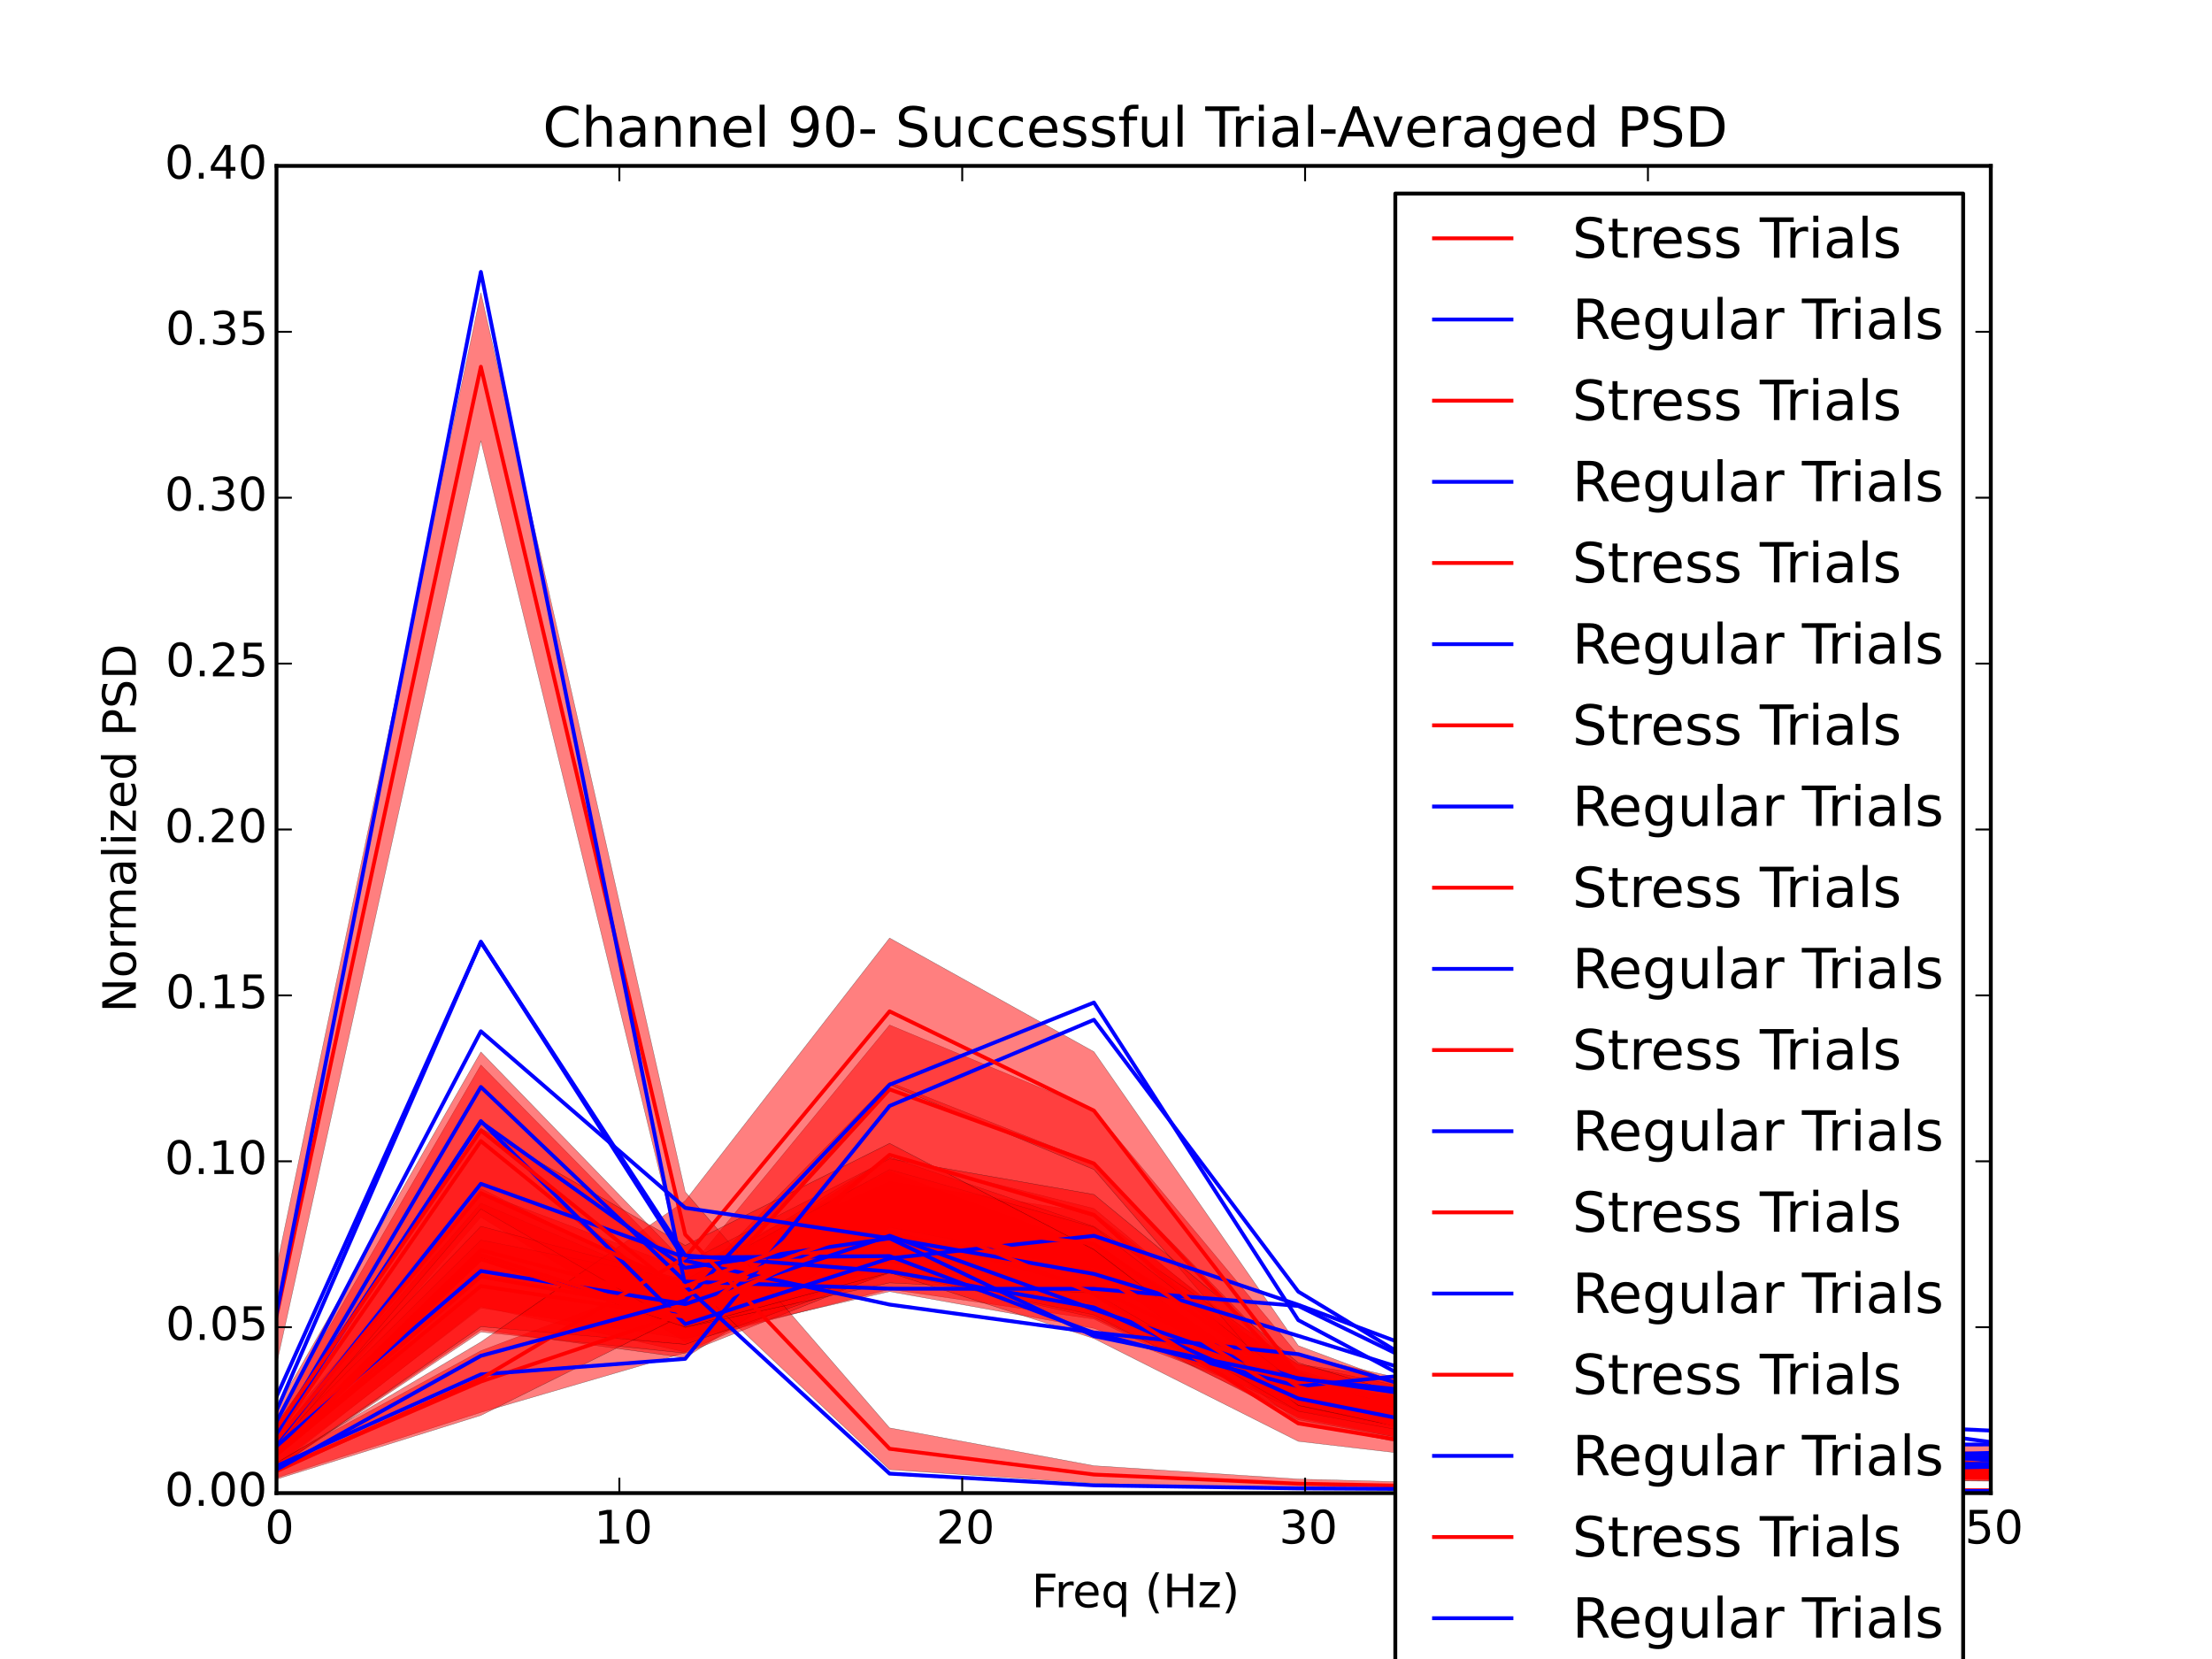 <?xml version="1.0" encoding="utf-8" standalone="no"?>
<!DOCTYPE svg PUBLIC "-//W3C//DTD SVG 1.1//EN"
  "http://www.w3.org/Graphics/SVG/1.1/DTD/svg11.dtd">
<!-- Created with matplotlib (http://matplotlib.org/) -->
<svg height="432pt" version="1.1" viewBox="0 0 576 432" width="576pt" xmlns="http://www.w3.org/2000/svg" xmlns:xlink="http://www.w3.org/1999/xlink">
 <defs>
  <style type="text/css">
*{stroke-linecap:butt;stroke-linejoin:round;}
  </style>
 </defs>
 <g id="figure_1">
  <g id="patch_1">
   <path d="
M0 432
L576 432
L576 0
L0 0
z
" style="fill:#ffffff;"/>
  </g>
  <g id="axes_1">
   <g id="patch_2">
    <path d="
M72 388.8
L518.4 388.8
L518.4 43.2
L72 43.2
z
" style="fill:#ffffff;"/>
   </g>
   <g id="PolyCollection_1">
    <defs>
     <path d="
M72 -51.294
L72 -47.2
L125.215 -64.223
L178.43 -79.759
L231.645 -131.576
L284.86 -115.086
L338.075 -66.631
L391.29 -55.973
L444.505 -53.419
L497.72 -49.019
L550.935 -46.646
L604.15 -46.544
L657.365 -45.303
L710.58 -44.415
L763.795 -44.148
L817.01 -43.943
L870.225 -43.913
L923.44 -71.618
L976.655 -102.79
L1029.87 -50.778
L1083.09 -43.516
L1136.3 -43.461
L1189.52 -43.381
L1242.73 -43.393
L1295.95 -43.375
L1349.16 -43.369
L1402.38 -43.345
L1455.59 -43.333
L1508.81 -43.315
L1562.02 -43.266
L1615.24 -43.299
L1615.24 -43.585
L1615.24 -43.585
L1562.02 -43.496
L1508.81 -43.462
L1455.59 -43.475
L1402.38 -43.478
L1349.16 -43.494
L1295.95 -43.52
L1242.73 -43.572
L1189.52 -43.696
L1136.3 -43.687
L1083.09 -43.746
L1029.87 -54.596
L976.655 -131.102
L923.44 -85.324
L870.225 -44.484
L817.01 -44.426
L763.795 -44.762
L710.58 -45.212
L657.365 -46.567
L604.15 -49.385
L550.935 -48.981
L497.72 -52.469
L444.505 -61.847
L391.29 -67.015
L338.075 -79.137
L284.86 -142.956
L231.645 -165.094
L178.43 -100.425
L125.215 -80.26
L72 -51.294
z
" id="m98332036cd" style="stroke:#000000;stroke-opacity:0.5;stroke-width:0.1;"/>
    </defs>
    <g clip-path="url(#p7ff5b81e1d)">
     <use style="fill:#ff0000;fill-opacity:0.5;stroke:#000000;stroke-opacity:0.5;stroke-width:0.1;" x="0.0" xlink:href="#m98332036cd" y="432.0"/>
    </g>
   </g>
   <g id="PolyCollection_2">
    <defs>
     <path d="
M72 -50.262
L72 -50.262
L125.215 -74.109
L178.43 -78.167
L231.645 -144.017
L284.86 -166.447
L338.075 -95.66
L391.29 -63.421
L444.505 -60.342
L497.72 -59.275
L550.935 -52.085
L604.15 -49.377
L657.365 -46.95
L710.58 -47.13
L763.795 -45.809
L817.01 -44.43
L870.225 -44.15
L923.44 -44.371
L976.655 -43.993
L1029.87 -43.863
L1083.09 -43.8
L1136.3 -43.679
L1189.52 -43.688
L1242.73 -43.554
L1295.95 -43.498
L1349.16 -43.454
L1402.38 -43.454
L1455.59 -43.423
L1508.81 -43.413
L1562.02 -43.393
L1615.24 -43.447
L1615.24 -43.447
L1615.24 -43.447
L1562.02 -43.393
L1508.81 -43.413
L1455.59 -43.423
L1402.38 -43.454
L1349.16 -43.454
L1295.95 -43.498
L1242.73 -43.554
L1189.52 -43.688
L1136.3 -43.679
L1083.09 -43.8
L1029.87 -43.863
L976.655 -43.993
L923.44 -44.371
L870.225 -44.15
L817.01 -44.43
L763.795 -45.809
L710.58 -47.13
L657.365 -46.95
L604.15 -49.377
L550.935 -52.085
L497.72 -59.275
L444.505 -60.342
L391.29 -63.421
L338.075 -95.66
L284.86 -166.447
L231.645 -144.017
L178.43 -78.167
L125.215 -74.109
L72 -50.262
z
" id="ma242c699a7" style="stroke:#000000;stroke-opacity:0.5;stroke-width:0.1;"/>
    </defs>
    <g clip-path="url(#p7ff5b81e1d)">
     <use style="fill:#0000ff;fill-opacity:0.5;stroke:#000000;stroke-opacity:0.5;stroke-width:0.1;" x="0.0" xlink:href="#ma242c699a7" y="432.0"/>
    </g>
   </g>
   <g id="PolyCollection_3">
    <defs>
     <path d="
M72 -62.721
L72 -53.312
L125.215 -115.04
L178.43 -82.558
L231.645 -96.277
L284.86 -88.505
L338.075 -62.999
L391.29 -52.619
L444.505 -49.184
L497.72 -47.35
L550.935 -46.523
L604.15 -46.488
L657.365 -45.581
L710.58 -44.959
L763.795 -44.611
L817.01 -44.376
L870.225 -44.412
L923.44 -77.021
L976.655 -113.171
L1029.87 -52.326
L1083.09 -43.797
L1136.3 -43.692
L1189.52 -43.629
L1242.73 -43.572
L1295.95 -43.532
L1349.16 -43.518
L1402.38 -43.486
L1455.59 -43.476
L1508.81 -43.446
L1562.02 -43.426
L1615.24 -43.454
L1615.24 -43.643
L1615.24 -43.643
L1562.02 -43.59
L1508.81 -43.619
L1455.59 -43.657
L1402.38 -43.709
L1349.16 -43.746
L1295.95 -43.798
L1242.73 -43.841
L1189.52 -43.891
L1136.3 -43.989
L1083.09 -44.173
L1029.87 -55.475
L976.655 -135.744
L923.44 -87.764
L870.225 -45.13
L817.01 -45.179
L763.795 -45.567
L710.58 -45.902
L657.365 -47.114
L604.15 -49.116
L550.935 -48.586
L497.72 -49.921
L444.505 -52.821
L391.29 -58.88
L338.075 -75.258
L284.86 -116.042
L231.645 -124.46
L178.43 -100.577
L125.215 -154.69
L72 -62.721
z
" id="m021660b5ca" style="stroke:#000000;stroke-opacity:0.5;stroke-width:0.1;"/>
    </defs>
    <g clip-path="url(#p7ff5b81e1d)">
     <use style="fill:#ff0000;fill-opacity:0.5;stroke:#000000;stroke-opacity:0.5;stroke-width:0.1;" x="0.0" xlink:href="#m021660b5ca" y="432.0"/>
    </g>
   </g>
   <g id="PolyCollection_4">
    <defs>
     <path d="
M72 -64.63
L72 -64.63
L125.215 -186.792
L178.43 -103.737
L231.645 -92.293
L284.86 -85.013
L338.075 -79.377
L391.29 -63.909
L444.505 -55.223
L497.72 -53.447
L550.935 -51.951
L604.15 -50.349
L657.365 -48.529
L710.58 -47.401
L763.795 -46.471
L817.01 -45.513
L870.225 -45.758
L923.44 -45.489
L976.655 -44.233
L1029.87 -44.364
L1083.09 -44.256
L1136.3 -44.093
L1189.52 -44.095
L1242.73 -43.964
L1295.95 -43.843
L1349.16 -43.8
L1402.38 -43.829
L1455.59 -43.812
L1508.81 -43.764
L1562.02 -43.594
L1615.24 -43.61
L1615.24 -43.61
L1615.24 -43.61
L1562.02 -43.594
L1508.81 -43.764
L1455.59 -43.812
L1402.38 -43.829
L1349.16 -43.8
L1295.95 -43.843
L1242.73 -43.964
L1189.52 -44.095
L1136.3 -44.093
L1083.09 -44.256
L1029.87 -44.364
L976.655 -44.233
L923.44 -45.489
L870.225 -45.758
L817.01 -45.513
L763.795 -46.471
L710.58 -47.401
L657.365 -48.529
L604.15 -50.349
L550.935 -51.951
L497.72 -53.447
L444.505 -55.223
L391.29 -63.909
L338.075 -79.377
L284.86 -85.013
L231.645 -92.293
L178.43 -103.737
L125.215 -186.792
L72 -64.63
z
" id="md24757e2dc" style="stroke:#000000;stroke-opacity:0.5;stroke-width:0.1;"/>
    </defs>
    <g clip-path="url(#p7ff5b81e1d)">
     <use style="fill:#0000ff;fill-opacity:0.5;stroke:#000000;stroke-opacity:0.5;stroke-width:0.1;" x="0.0" xlink:href="#md24757e2dc" y="432.0"/>
    </g>
   </g>
   <g id="PolyCollection_5">
    <defs>
     <path d="
M72 -58.776
L72 -50.503
L125.215 -91.369
L178.43 -83.408
L231.645 -95.683
L284.86 -86.115
L338.075 -65.857
L391.29 -59.842
L444.505 -55.002
L497.72 -51.591
L550.935 -49.993
L604.15 -49.711
L657.365 -48.756
L710.58 -48.215
L763.795 -47.986
L817.01 -47.539
L870.225 -47.362
L923.44 -70.377
L976.655 -95.297
L1029.87 -52.09
L1083.09 -45.993
L1136.3 -45.814
L1189.52 -45.669
L1242.73 -45.546
L1295.95 -45.435
L1349.16 -45.201
L1402.38 -45.069
L1455.59 -44.935
L1508.81 -44.892
L1562.02 -44.712
L1615.24 -44.74
L1615.24 -45.761
L1615.24 -45.761
L1562.02 -45.957
L1508.81 -46.16
L1455.59 -46.361
L1402.38 -46.474
L1349.16 -46.728
L1295.95 -46.766
L1242.73 -47.055
L1189.52 -47.365
L1136.3 -47.751
L1083.09 -48.081
L1029.87 -55.956
L976.655 -113.343
L923.44 -79.387
L870.225 -50.061
L817.01 -50.419
L763.795 -51.045
L710.58 -51.173
L657.365 -52.29
L604.15 -53.948
L550.935 -54.25
L497.72 -56.45
L444.505 -61.59
L391.29 -68.972
L338.075 -76.736
L284.86 -107.226
L231.645 -126.977
L178.43 -101.518
L125.215 -121.552
L72 -58.776
z
" id="m170e9c246b" style="stroke:#000000;stroke-opacity:0.5;stroke-width:0.1;"/>
    </defs>
    <g clip-path="url(#p7ff5b81e1d)">
     <use style="fill:#ff0000;fill-opacity:0.5;stroke:#000000;stroke-opacity:0.5;stroke-width:0.1;" x="0.0" xlink:href="#m170e9c246b" y="432.0"/>
    </g>
   </g>
   <g id="PolyCollection_6">
    <defs>
     <path d="
M72 -55.418
L72 -55.418
L125.215 -101.028
L178.43 -92.41
L231.645 -110.213
L284.86 -91.021
L338.075 -72.924
L391.29 -67.379
L444.505 -59.318
L497.72 -60.406
L550.935 -58.022
L604.15 -57.246
L657.365 -57.599
L710.58 -59.73
L763.795 -58.568
L817.01 -55.013
L870.225 -54.895
L923.44 -51.486
L976.655 -50.649
L1029.87 -49.938
L1083.09 -50.022
L1136.3 -51.135
L1189.52 -47.821
L1242.73 -48.709
L1295.95 -49.16
L1349.16 -47.81
L1402.38 -47.441
L1455.59 -48.187
L1508.81 -48.106
L1562.02 -46.637
L1615.24 -46.094
L1615.24 -46.094
L1615.24 -46.094
L1562.02 -46.637
L1508.81 -48.106
L1455.59 -48.187
L1402.38 -47.441
L1349.16 -47.81
L1295.95 -49.16
L1242.73 -48.709
L1189.52 -47.821
L1136.3 -51.135
L1083.09 -50.022
L1029.87 -49.938
L976.655 -50.649
L923.44 -51.486
L870.225 -54.895
L817.01 -55.013
L763.795 -58.568
L710.58 -59.73
L657.365 -57.599
L604.15 -57.246
L550.935 -58.022
L497.72 -60.406
L444.505 -59.318
L391.29 -67.379
L338.075 -72.924
L284.86 -91.021
L231.645 -110.213
L178.43 -92.41
L125.215 -101.028
L72 -55.418
z
" id="mbbe145c04c" style="stroke:#000000;stroke-opacity:0.5;stroke-width:0.1;"/>
    </defs>
    <g clip-path="url(#p7ff5b81e1d)">
     <use style="fill:#0000ff;fill-opacity:0.5;stroke:#000000;stroke-opacity:0.5;stroke-width:0.1;" x="0.0" xlink:href="#mbbe145c04c" y="432.0"/>
    </g>
   </g>
   <g id="PolyCollection_7">
    <defs>
     <path d="
M72 -57.321
L72 -50.059
L125.215 -91.752
L178.43 -79.943
L231.645 -103.262
L284.86 -92.605
L338.075 -62.715
L391.29 -52.412
L444.505 -48.841
L497.72 -47.161
L550.935 -46.735
L604.15 -47.149
L657.365 -45.89
L710.58 -45.116
L763.795 -44.867
L817.01 -44.638
L870.225 -44.624
L923.44 -89.702
L976.655 -140.23
L1029.87 -55.696
L1083.09 -43.98
L1136.3 -43.895
L1189.52 -43.797
L1242.73 -43.741
L1295.95 -43.681
L1349.16 -43.655
L1402.38 -43.642
L1455.59 -43.607
L1508.81 -43.588
L1562.02 -43.563
L1615.24 -43.594
L1615.24 -43.806
L1615.24 -43.806
L1562.02 -43.773
L1508.81 -43.817
L1455.59 -43.89
L1402.38 -43.904
L1349.16 -43.94
L1295.95 -44.01
L1242.73 -44.092
L1189.52 -44.214
L1136.3 -44.352
L1083.09 -44.526
L1029.87 -59.667
L976.655 -167.531
L923.44 -103.076
L870.225 -45.552
L817.01 -45.444
L763.795 -45.829
L710.58 -46.346
L657.365 -47.496
L604.15 -49.695
L550.935 -48.595
L497.72 -49.718
L444.505 -52.087
L391.29 -57.196
L338.075 -73.389
L284.86 -117.298
L231.645 -130.62
L178.43 -96.286
L125.215 -118.701
L72 -57.321
z
" id="mde304b96af" style="stroke:#000000;stroke-opacity:0.5;stroke-width:0.1;"/>
    </defs>
    <g clip-path="url(#p7ff5b81e1d)">
     <use style="fill:#ff0000;fill-opacity:0.5;stroke:#000000;stroke-opacity:0.5;stroke-width:0.1;" x="0.0" xlink:href="#mde304b96af" y="432.0"/>
    </g>
   </g>
   <g id="PolyCollection_8">
    <defs>
     <path d="
M72 -58.519
L72 -58.519
L125.215 -148.953
L178.43 -98.278
L231.645 -96.43
L284.86 -96.385
L338.075 -91.93
L391.29 -66.026
L444.505 -56.22
L497.72 -53.159
L550.935 -54.472
L604.15 -55.15
L657.365 -51.701
L710.58 -50.17
L763.795 -48.145
L817.01 -47.082
L870.225 -46.411
L923.44 -46.234
L976.655 -45.468
L1029.87 -45.093
L1083.09 -44.563
L1136.3 -44.66
L1189.52 -44.582
L1242.73 -44.375
L1295.95 -44.578
L1349.16 -44.469
L1402.38 -44.325
L1455.59 -44.191
L1508.81 -44.005
L1562.02 -44.15
L1615.24 -44.115
L1615.24 -44.115
L1615.24 -44.115
L1562.02 -44.15
L1508.81 -44.005
L1455.59 -44.191
L1402.38 -44.325
L1349.16 -44.469
L1295.95 -44.578
L1242.73 -44.375
L1189.52 -44.582
L1136.3 -44.66
L1083.09 -44.563
L1029.87 -45.093
L976.655 -45.468
L923.44 -46.234
L870.225 -46.411
L817.01 -47.082
L763.795 -48.145
L710.58 -50.17
L657.365 -51.701
L604.15 -55.15
L550.935 -54.472
L497.72 -53.159
L444.505 -56.22
L391.29 -66.026
L338.075 -91.93
L284.86 -96.385
L231.645 -96.43
L178.43 -98.278
L125.215 -148.953
L72 -58.519
z
" id="m7825b74ef9" style="stroke:#000000;stroke-opacity:0.5;stroke-width:0.1;"/>
    </defs>
    <g clip-path="url(#p7ff5b81e1d)">
     <use style="fill:#0000ff;fill-opacity:0.5;stroke:#000000;stroke-opacity:0.5;stroke-width:0.1;" x="0.0" xlink:href="#m7825b74ef9" y="432.0"/>
    </g>
   </g>
   <g id="PolyCollection_9">
    <defs>
     <path d="
M72 -56.991
L72 -49.9
L125.215 -85.72
L178.43 -78.436
L231.645 -112.383
L284.86 -102.109
L338.075 -61.81
L391.29 -50.782
L444.505 -47.708
L497.72 -46.517
L550.935 -45.955
L604.15 -46.359
L657.365 -45.21
L710.58 -44.617
L763.795 -44.411
L817.01 -44.203
L870.225 -44.251
L923.44 -82.875
L976.655 -126.116
L1029.87 -53.875
L1083.09 -43.731
L1136.3 -43.654
L1189.52 -43.612
L1242.73 -43.584
L1295.95 -43.557
L1349.16 -43.528
L1402.38 -43.495
L1455.59 -43.493
L1508.81 -43.472
L1562.02 -43.452
L1615.24 -43.491
L1615.24 -43.696
L1615.24 -43.696
L1562.02 -43.612
L1508.81 -43.639
L1455.59 -43.682
L1402.38 -43.712
L1349.16 -43.753
L1295.95 -43.794
L1242.73 -43.843
L1189.52 -43.901
L1136.3 -43.999
L1083.09 -44.158
L1029.87 -57.603
L976.655 -153.587
L923.44 -96.04
L870.225 -44.892
L817.01 -44.892
L763.795 -45.292
L710.58 -45.478
L657.365 -46.489
L604.15 -48.587
L550.935 -47.758
L497.72 -48.268
L444.505 -50.715
L391.29 -54.998
L338.075 -74.723
L284.86 -129.194
L231.645 -150.181
L178.43 -95.916
L125.215 -122.49
L72 -56.991
z
" id="mae5c6a315d" style="stroke:#000000;stroke-opacity:0.5;stroke-width:0.1;"/>
    </defs>
    <g clip-path="url(#p7ff5b81e1d)">
     <use style="fill:#ff0000;fill-opacity:0.5;stroke:#000000;stroke-opacity:0.5;stroke-width:0.1;" x="0.0" xlink:href="#mae5c6a315d" y="432.0"/>
    </g>
   </g>
   <g id="PolyCollection_10">
    <defs>
     <path d="
M72 -58.896
L72 -58.896
L125.215 -140.068
L178.43 -87.199
L231.645 -104.33
L284.86 -110.203
L338.075 -92.224
L391.29 -72.38
L444.505 -56.823
L497.72 -52.38
L550.935 -51.716
L604.15 -53.835
L657.365 -50.104
L710.58 -48.173
L763.795 -47.899
L817.01 -46.961
L870.225 -46.261
L923.44 -46.041
L976.655 -45.012
L1029.87 -45.089
L1083.09 -44.877
L1136.3 -44.532
L1189.52 -44.7
L1242.73 -44.492
L1295.95 -44.29
L1349.16 -44.241
L1402.38 -44.087
L1455.59 -44.044
L1508.81 -44.071
L1562.02 -43.795
L1615.24 -43.864
L1615.24 -43.864
L1615.24 -43.864
L1562.02 -43.795
L1508.81 -44.071
L1455.59 -44.044
L1402.38 -44.087
L1349.16 -44.241
L1295.95 -44.29
L1242.73 -44.492
L1189.52 -44.7
L1136.3 -44.532
L1083.09 -44.877
L1029.87 -45.089
L976.655 -45.012
L923.44 -46.041
L870.225 -46.261
L817.01 -46.961
L763.795 -47.899
L710.58 -48.173
L657.365 -50.104
L604.15 -53.835
L550.935 -51.716
L497.72 -52.38
L444.505 -56.823
L391.29 -72.38
L338.075 -92.224
L284.86 -110.203
L231.645 -104.33
L178.43 -87.199
L125.215 -140.068
L72 -58.896
z
" id="md734fe2d71" style="stroke:#000000;stroke-opacity:0.5;stroke-width:0.1;"/>
    </defs>
    <g clip-path="url(#p7ff5b81e1d)">
     <use style="fill:#0000ff;fill-opacity:0.5;stroke:#000000;stroke-opacity:0.5;stroke-width:0.1;" x="0.0" xlink:href="#md734fe2d71" y="432.0"/>
    </g>
   </g>
   <g id="PolyCollection_11">
    <defs>
     <path d="
M72 -56.576
L72 -49.751
L125.215 -85.151
L178.43 -79.637
L231.645 -100.809
L284.86 -88.908
L338.075 -64.532
L391.29 -57.05
L444.505 -52.375
L497.72 -49.244
L550.935 -48.485
L604.15 -48.645
L657.365 -47.368
L710.58 -46.578
L763.795 -46.094
L817.01 -45.602
L870.225 -45.51
L923.44 -82.969
L976.655 -124.946
L1029.87 -54.336
L1083.09 -44.487
L1136.3 -44.319
L1189.52 -44.184
L1242.73 -44.082
L1295.95 -44.034
L1349.16 -43.916
L1402.38 -43.856
L1455.59 -43.815
L1508.81 -43.783
L1562.02 -43.723
L1615.24 -43.781
L1615.24 -44.148
L1615.24 -44.148
L1562.02 -44.107
L1508.81 -44.154
L1455.59 -44.23
L1402.38 -44.287
L1349.16 -44.419
L1295.95 -44.575
L1242.73 -44.752
L1189.52 -44.863
L1136.3 -45.056
L1083.09 -45.358
L1029.87 -58.467
L976.655 -149.881
L923.44 -95.46
L870.225 -47.195
L817.01 -47.235
L763.795 -47.724
L710.58 -48.294
L657.365 -49.819
L604.15 -52.541
L550.935 -51.468
L497.72 -53.034
L444.505 -57.608
L391.29 -65.357
L338.075 -76.629
L284.86 -112.636
L231.645 -130.654
L178.43 -98.558
L125.215 -109.093
L72 -56.576
z
" id="m63e4ff7985" style="stroke:#000000;stroke-opacity:0.5;stroke-width:0.1;"/>
    </defs>
    <g clip-path="url(#p7ff5b81e1d)">
     <use style="fill:#ff0000;fill-opacity:0.5;stroke:#000000;stroke-opacity:0.5;stroke-width:0.1;" x="0.0" xlink:href="#m63e4ff7985" y="432.0"/>
    </g>
   </g>
   <g id="PolyCollection_12">
    <defs>
     <path d="
M72 -56.356
L72 -56.356
L125.215 -123.738
L178.43 -104.559
L231.645 -104.913
L284.86 -84.914
L338.075 -71.005
L391.29 -76.507
L444.505 -66.376
L497.72 -55.803
L550.935 -55.983
L604.15 -53.986
L657.365 -54.778
L710.58 -54.293
L763.795 -53.737
L817.01 -50.778
L870.225 -48.629
L923.44 -47.951
L976.655 -47.389
L1029.87 -46.183
L1083.09 -45.803
L1136.3 -45.992
L1189.52 -46.148
L1242.73 -45.303
L1295.95 -45.221
L1349.16 -45.386
L1402.38 -45.196
L1455.59 -45.193
L1508.81 -44.774
L1562.02 -44.927
L1615.24 -44.717
L1615.24 -44.717
L1615.24 -44.717
L1562.02 -44.927
L1508.81 -44.774
L1455.59 -45.193
L1402.38 -45.196
L1349.16 -45.386
L1295.95 -45.221
L1242.73 -45.303
L1189.52 -46.148
L1136.3 -45.992
L1083.09 -45.803
L1029.87 -46.183
L976.655 -47.389
L923.44 -47.951
L870.225 -48.629
L817.01 -50.778
L763.795 -53.737
L710.58 -54.293
L657.365 -54.778
L604.15 -53.986
L550.935 -55.983
L497.72 -55.803
L444.505 -66.376
L391.29 -76.507
L338.075 -71.005
L284.86 -84.914
L231.645 -104.913
L178.43 -104.559
L125.215 -123.738
L72 -56.356
z
" id="m9ca3990263" style="stroke:#000000;stroke-opacity:0.5;stroke-width:0.1;"/>
    </defs>
    <g clip-path="url(#p7ff5b81e1d)">
     <use style="fill:#0000ff;fill-opacity:0.5;stroke:#000000;stroke-opacity:0.5;stroke-width:0.1;" x="0.0" xlink:href="#m9ca3990263" y="432.0"/>
    </g>
   </g>
   <g id="PolyCollection_13">
    <defs>
     <path d="
M72 -57.17
L72 -49.678
L125.215 -86.536
L178.43 -81.923
L231.645 -100.491
L284.86 -89.607
L338.075 -62.277
L391.29 -52.876
L444.505 -49.612
L497.72 -47.866
L550.935 -47.062
L604.15 -47.216
L657.365 -46.211
L710.58 -45.509
L763.795 -45.234
L817.01 -45.033
L870.225 -44.996
L923.44 -92.872
L976.655 -146.798
L1029.87 -56.804
L1083.09 -44.337
L1136.3 -44.166
L1189.52 -44.065
L1242.73 -44.03
L1295.95 -43.963
L1349.16 -43.903
L1402.38 -43.86
L1455.59 -43.81
L1508.81 -43.744
L1562.02 -43.714
L1615.24 -43.725
L1615.24 -44.081
L1615.24 -44.081
L1562.02 -44.02
L1508.81 -44.099
L1455.59 -44.17
L1402.38 -44.248
L1349.16 -44.31
L1295.95 -44.373
L1242.73 -44.483
L1189.52 -44.625
L1136.3 -44.767
L1083.09 -44.966
L1029.87 -60.782
L976.655 -173.001
L923.44 -106.016
L870.225 -46.243
L817.01 -46.134
L763.795 -46.455
L710.58 -47.129
L657.365 -48.218
L604.15 -50.409
L550.935 -49.711
L497.72 -50.676
L444.505 -53.115
L391.29 -57.163
L338.075 -71.416
L284.86 -112.443
L231.645 -127.454
L178.43 -98.68
L125.215 -112.669
L72 -57.17
z
" id="m5dfdf56c5c" style="stroke:#000000;stroke-opacity:0.5;stroke-width:0.1;"/>
    </defs>
    <g clip-path="url(#p7ff5b81e1d)">
     <use style="fill:#ff0000;fill-opacity:0.5;stroke:#000000;stroke-opacity:0.5;stroke-width:0.1;" x="0.0" xlink:href="#m5dfdf56c5c" y="432.0"/>
    </g>
   </g>
   <g id="PolyCollection_14">
    <defs>
     <path d="
M72 -59.296
L72 -59.296
L125.215 -139.83
L178.43 -101.865
L231.645 -109.554
L284.86 -100.27
L338.075 -84.145
L391.29 -67.542
L444.505 -54.763
L497.72 -52.62
L550.935 -52.858
L604.15 -52.587
L657.365 -51.24
L710.58 -50.148
L763.795 -48.559
L817.01 -47.148
L870.225 -46.165
L923.44 -46.458
L976.655 -45.904
L1029.87 -45.345
L1083.09 -45.043
L1136.3 -45.574
L1189.52 -44.678
L1242.73 -44.182
L1295.95 -44.217
L1349.16 -44.696
L1402.38 -44.799
L1455.59 -44.539
L1508.81 -44.416
L1562.02 -44.125
L1615.24 -43.846
L1615.24 -43.846
L1615.24 -43.846
L1562.02 -44.125
L1508.81 -44.416
L1455.59 -44.539
L1402.38 -44.799
L1349.16 -44.696
L1295.95 -44.217
L1242.73 -44.182
L1189.52 -44.678
L1136.3 -45.574
L1083.09 -45.043
L1029.87 -45.345
L976.655 -45.904
L923.44 -46.458
L870.225 -46.165
L817.01 -47.148
L763.795 -48.559
L710.58 -50.148
L657.365 -51.24
L604.15 -52.587
L550.935 -52.858
L497.72 -52.62
L444.505 -54.763
L391.29 -67.542
L338.075 -84.145
L284.86 -100.27
L231.645 -109.554
L178.43 -101.865
L125.215 -139.83
L72 -59.296
z
" id="m2dd2e1ec79" style="stroke:#000000;stroke-opacity:0.5;stroke-width:0.1;"/>
    </defs>
    <g clip-path="url(#p7ff5b81e1d)">
     <use style="fill:#0000ff;fill-opacity:0.5;stroke:#000000;stroke-opacity:0.5;stroke-width:0.1;" x="0.0" xlink:href="#m2dd2e1ec79" y="432.0"/>
    </g>
   </g>
   <g id="PolyCollection_15">
    <defs>
     <path d="
M72 -51.04
L72 -46.815
L125.215 -63.432
L178.43 -89.81
L231.645 -149.557
L284.86 -127.456
L338.075 -66.07
L391.29 -55.251
L444.505 -52.307
L497.72 -48.164
L550.935 -46.062
L604.15 -45.665
L657.365 -44.866
L710.58 -44.294
L763.795 -44.056
L817.01 -44.072
L870.225 -43.98
L923.44 -54.344
L976.655 -65.873
L1029.87 -46.346
L1083.09 -43.671
L1136.3 -43.628
L1189.52 -43.557
L1242.73 -43.532
L1295.95 -43.509
L1349.16 -43.491
L1402.38 -43.442
L1455.59 -43.429
L1508.81 -43.419
L1562.02 -43.406
L1615.24 -43.382
L1615.24 -43.656
L1615.24 -43.656
L1562.02 -43.615
L1508.81 -43.631
L1455.59 -43.688
L1402.38 -43.747
L1349.16 -43.776
L1295.95 -43.81
L1242.73 -43.868
L1189.52 -43.992
L1136.3 -44.022
L1083.09 -44.056
L1029.87 -48.828
L976.655 -82.169
L923.44 -62.248
L870.225 -44.722
L817.01 -44.859
L763.795 -45.205
L710.58 -45.453
L657.365 -46.075
L604.15 -47.444
L550.935 -48.051
L497.72 -51.626
L444.505 -58.018
L391.29 -61.712
L338.075 -81.591
L284.86 -158.131
L231.645 -187.737
L178.43 -119.319
L125.215 -82.55
L72 -51.04
z
" id="m70b8085fd1" style="stroke:#000000;stroke-opacity:0.5;stroke-width:0.1;"/>
    </defs>
    <g clip-path="url(#p7ff5b81e1d)">
     <use style="fill:#ff0000;fill-opacity:0.5;stroke:#000000;stroke-opacity:0.5;stroke-width:0.1;" x="0.0" xlink:href="#m70b8085fd1" y="432.0"/>
    </g>
   </g>
   <g id="PolyCollection_16">
    <defs>
     <path d="
M72 -49.298
L72 -49.298
L125.215 -78.95
L178.43 -93.351
L231.645 -149.547
L284.86 -170.939
L338.075 -88.237
L391.29 -59.84
L444.505 -56.376
L497.72 -53.572
L550.935 -48.639
L604.15 -47.215
L657.365 -45.647
L710.58 -45.517
L763.795 -44.739
L817.01 -44.693
L870.225 -44.814
L923.44 -44.546
L976.655 -44.16
L1029.87 -44.18
L1083.09 -44.227
L1136.3 -43.924
L1189.52 -43.87
L1242.73 -43.947
L1295.95 -43.95
L1349.16 -43.723
L1402.38 -43.771
L1455.59 -43.796
L1508.81 -43.715
L1562.02 -43.721
L1615.24 -43.701
L1615.24 -43.701
L1615.24 -43.701
L1562.02 -43.721
L1508.81 -43.715
L1455.59 -43.796
L1402.38 -43.771
L1349.16 -43.723
L1295.95 -43.95
L1242.73 -43.947
L1189.52 -43.87
L1136.3 -43.924
L1083.09 -44.227
L1029.87 -44.18
L976.655 -44.16
L923.44 -44.546
L870.225 -44.814
L817.01 -44.693
L763.795 -44.739
L710.58 -45.517
L657.365 -45.647
L604.15 -47.215
L550.935 -48.639
L497.72 -53.572
L444.505 -56.376
L391.29 -59.84
L338.075 -88.237
L284.86 -170.939
L231.645 -149.547
L178.43 -93.351
L125.215 -78.95
L72 -49.298
z
" id="m616a92d4a6" style="stroke:#000000;stroke-opacity:0.5;stroke-width:0.1;"/>
    </defs>
    <g clip-path="url(#p7ff5b81e1d)">
     <use style="fill:#0000ff;fill-opacity:0.5;stroke:#000000;stroke-opacity:0.5;stroke-width:0.1;" x="0.0" xlink:href="#m616a92d4a6" y="432.0"/>
    </g>
   </g>
   <g id="PolyCollection_17">
    <defs>
     <path d="
M72 -102.076
L72 -76.623
L125.215 -317.215
L178.43 -99.381
L231.645 -49.304
L284.86 -45.739
L338.075 -44.421
L391.29 -43.824
L444.505 -43.626
L497.72 -43.577
L550.935 -43.583
L604.15 -43.537
L657.365 -43.421
L710.58 -43.343
L763.795 -43.339
L817.01 -43.319
L870.225 -43.299
L923.44 -43.309
L976.655 -43.321
L1029.87 -43.271
L1083.09 -43.257
L1136.3 -43.252
L1189.52 -43.244
L1242.73 -43.238
L1295.95 -43.234
L1349.16 -43.23
L1402.38 -43.23
L1455.59 -43.226
L1508.81 -43.221
L1562.02 -43.219
L1615.24 -43.219
L1615.24 -43.287
L1615.24 -43.287
L1562.02 -43.293
L1508.81 -43.301
L1455.59 -43.317
L1402.38 -43.328
L1349.16 -43.322
L1295.95 -43.325
L1242.73 -43.339
L1189.52 -43.366
L1136.3 -43.393
L1083.09 -43.379
L1029.87 -43.441
L976.655 -43.837
L923.44 -43.642
L870.225 -43.493
L817.01 -43.556
L763.795 -43.597
L710.58 -43.636
L657.365 -43.841
L604.15 -44.312
L550.935 -44.174
L497.72 -44.322
L444.505 -44.716
L391.29 -45.414
L338.075 -46.858
L284.86 -50.325
L231.645 -60.175
L178.43 -121.645
L125.215 -355.782
L72 -102.076
z
" id="m2b3d098c11" style="stroke:#000000;stroke-opacity:0.5;stroke-width:0.1;"/>
    </defs>
    <g clip-path="url(#p7ff5b81e1d)">
     <use style="fill:#ff0000;fill-opacity:0.5;stroke:#000000;stroke-opacity:0.5;stroke-width:0.1;" x="0.0" xlink:href="#m2b3d098c11" y="432.0"/>
    </g>
   </g>
   <g id="PolyCollection_18">
    <defs>
     <path d="
M72 -89.949
L72 -89.949
L125.215 -361.192
L178.43 -97.09
L231.645 -48.273
L284.86 -45.226
L338.075 -44.428
L391.29 -44.134
L444.505 -43.809
L497.72 -43.756
L550.935 -43.733
L604.15 -43.976
L657.365 -43.639
L710.58 -43.442
L763.795 -43.427
L817.01 -43.44
L870.225 -43.379
L923.44 -43.422
L976.655 -43.37
L1029.87 -43.319
L1083.09 -43.334
L1136.3 -43.362
L1189.52 -43.307
L1242.73 -43.304
L1295.95 -43.292
L1349.16 -43.298
L1402.38 -43.312
L1455.59 -43.268
L1508.81 -43.272
L1562.02 -43.279
L1615.24 -43.264
L1615.24 -43.264
L1615.24 -43.264
L1562.02 -43.279
L1508.81 -43.272
L1455.59 -43.268
L1402.38 -43.312
L1349.16 -43.298
L1295.95 -43.292
L1242.73 -43.304
L1189.52 -43.307
L1136.3 -43.362
L1083.09 -43.334
L1029.87 -43.319
L976.655 -43.37
L923.44 -43.422
L870.225 -43.379
L817.01 -43.44
L763.795 -43.427
L710.58 -43.442
L657.365 -43.639
L604.15 -43.976
L550.935 -43.733
L497.72 -43.756
L444.505 -43.809
L391.29 -44.134
L338.075 -44.428
L284.86 -45.226
L231.645 -48.273
L178.43 -97.09
L125.215 -361.192
L72 -89.949
z
" id="mcf8ff56854" style="stroke:#000000;stroke-opacity:0.5;stroke-width:0.1;"/>
    </defs>
    <g clip-path="url(#p7ff5b81e1d)">
     <use style="fill:#0000ff;fill-opacity:0.5;stroke:#000000;stroke-opacity:0.5;stroke-width:0.1;" x="0.0" xlink:href="#mcf8ff56854" y="432.0"/>
    </g>
   </g>
   <g id="PolyCollection_19">
    <defs>
     <path d="
M72 -65.192
L72 -55.027
L125.215 -117.178
L178.43 -86.35
L231.645 -97.951
L284.86 -95.293
L338.075 -64.525
L391.29 -54.539
L444.505 -50.616
L497.72 -48.297
L550.935 -47.102
L604.15 -46.823
L657.365 -45.709
L710.58 -45.1
L763.795 -44.824
L817.01 -44.255
L870.225 -44.426
L923.44 -65.234
L976.655 -88.512
L1029.87 -49.457
L1083.09 -43.98
L1136.3 -43.874
L1189.52 -43.8
L1242.73 -43.776
L1295.95 -43.719
L1349.16 -43.672
L1402.38 -43.614
L1455.59 -43.597
L1508.81 -43.554
L1562.02 -43.523
L1615.24 -43.548
L1615.24 -43.838
L1615.24 -43.838
L1562.02 -43.853
L1508.81 -43.876
L1455.59 -43.875
L1402.38 -43.94
L1349.16 -43.998
L1295.95 -44.059
L1242.73 -44.136
L1189.52 -44.279
L1136.3 -44.361
L1083.09 -44.494
L1029.87 -51.744
L976.655 -103.384
L923.44 -72.64
L870.225 -45.484
L817.01 -45.912
L763.795 -45.8
L710.58 -46.241
L657.365 -47.387
L604.15 -49.074
L550.935 -49.287
L497.72 -52.136
L444.505 -57.055
L391.29 -61.026
L338.075 -77.151
L284.86 -120.96
L231.645 -130.255
L178.43 -103.119
L125.215 -158.083
L72 -65.192
z
" id="mce8ddc0b0e" style="stroke:#000000;stroke-opacity:0.5;stroke-width:0.1;"/>
    </defs>
    <g clip-path="url(#p7ff5b81e1d)">
     <use style="fill:#ff0000;fill-opacity:0.5;stroke:#000000;stroke-opacity:0.5;stroke-width:0.1;" x="0.0" xlink:href="#mce8ddc0b0e" y="432.0"/>
    </g>
   </g>
   <g id="PolyCollection_20">
    <defs>
     <path d="
M72 -68.308
L72 -68.308
L125.215 -186.643
L178.43 -105.091
L231.645 -100.906
L284.86 -91.548
L338.075 -67.845
L391.29 -57.316
L444.505 -54.732
L497.72 -50.814
L550.935 -50.792
L604.15 -51.443
L657.365 -48.107
L710.58 -47.748
L763.795 -46.575
L817.01 -45.489
L870.225 -46.138
L923.44 -45.868
L976.655 -45.271
L1029.87 -44.654
L1083.09 -44.688
L1136.3 -44.623
L1189.52 -44.151
L1242.73 -44.26
L1295.95 -44.169
L1349.16 -44.223
L1402.38 -44.382
L1455.59 -44.03
L1508.81 -43.783
L1562.02 -43.648
L1615.24 -43.818
L1615.24 -43.818
L1615.24 -43.818
L1562.02 -43.648
L1508.81 -43.783
L1455.59 -44.03
L1402.38 -44.382
L1349.16 -44.223
L1295.95 -44.169
L1242.73 -44.26
L1189.52 -44.151
L1136.3 -44.623
L1083.09 -44.688
L1029.87 -44.654
L976.655 -45.271
L923.44 -45.868
L870.225 -46.138
L817.01 -45.489
L763.795 -46.575
L710.58 -47.748
L657.365 -48.107
L604.15 -51.443
L550.935 -50.792
L497.72 -50.814
L444.505 -54.732
L391.29 -57.316
L338.075 -67.845
L284.86 -91.548
L231.645 -100.906
L178.43 -105.091
L125.215 -186.643
L72 -68.308
z
" id="m428b6daa2f" style="stroke:#000000;stroke-opacity:0.5;stroke-width:0.1;"/>
    </defs>
    <g clip-path="url(#p7ff5b81e1d)">
     <use style="fill:#0000ff;fill-opacity:0.5;stroke:#000000;stroke-opacity:0.5;stroke-width:0.1;" x="0.0" xlink:href="#m428b6daa2f" y="432.0"/>
    </g>
   </g>
   <g id="PolyCollection_21">
    <defs>
     <path d="
M72 -61.132
L72 -52.892
L125.215 -104.487
L178.43 -86.416
L231.645 -100.606
L284.86 -83.458
L338.075 -56.679
L391.29 -50.463
L444.505 -47.865
L497.72 -46.527
L550.935 -46.261
L604.15 -47.116
L657.365 -45.898
L710.58 -44.989
L763.795 -44.648
L817.01 -44.355
L870.225 -44.341
L923.44 -87.3
L976.655 -135.28
L1029.87 -54.861
L1083.09 -43.72
L1136.3 -43.622
L1189.52 -43.568
L1242.73 -43.518
L1295.95 -43.486
L1349.16 -43.462
L1402.38 -43.437
L1455.59 -43.418
L1508.81 -43.413
L1562.02 -43.39
L1615.24 -43.462
L1615.24 -43.637
L1615.24 -43.637
L1562.02 -43.555
L1508.81 -43.571
L1455.59 -43.603
L1402.38 -43.618
L1349.16 -43.663
L1295.95 -43.695
L1242.73 -43.745
L1189.52 -43.821
L1136.3 -43.919
L1083.09 -44.064
L1029.87 -58.234
L976.655 -159.758
L923.44 -98.993
L870.225 -45.139
L817.01 -45.171
L763.795 -45.611
L710.58 -46.161
L657.365 -47.432
L604.15 -49.75
L550.935 -48.08
L497.72 -48.581
L444.505 -50.631
L391.29 -54.775
L338.075 -66.006
L284.86 -106.598
L231.645 -134.267
L178.43 -107.696
L125.215 -138.156
L72 -61.132
z
" id="m271dc9a248" style="stroke:#000000;stroke-opacity:0.5;stroke-width:0.1;"/>
    </defs>
    <g clip-path="url(#p7ff5b81e1d)">
     <use style="fill:#ff0000;fill-opacity:0.5;stroke:#000000;stroke-opacity:0.5;stroke-width:0.1;" x="0.0" xlink:href="#m271dc9a248" y="432.0"/>
    </g>
   </g>
   <g id="PolyCollection_22">
    <defs>
     <path d="
M72 -61.795
L72 -61.795
L125.215 -163.459
L178.43 -117.474
L231.645 -109.556
L284.86 -84.086
L338.075 -73.118
L391.29 -65.367
L444.505 -52.455
L497.72 -49.628
L550.935 -50.727
L604.15 -54.9
L657.365 -51.65
L710.58 -48.233
L763.795 -47.489
L817.01 -45.974
L870.225 -45.255
L923.44 -44.555
L976.655 -44.557
L1029.87 -44.186
L1083.09 -43.944
L1136.3 -44.008
L1189.52 -44.202
L1242.73 -43.937
L1295.95 -43.829
L1349.16 -43.73
L1402.38 -43.724
L1455.59 -43.805
L1508.81 -43.677
L1562.02 -43.72
L1615.24 -43.835
L1615.24 -43.835
L1615.24 -43.835
L1562.02 -43.72
L1508.81 -43.677
L1455.59 -43.805
L1402.38 -43.724
L1349.16 -43.73
L1295.95 -43.829
L1242.73 -43.937
L1189.52 -44.202
L1136.3 -44.008
L1083.09 -43.944
L1029.87 -44.186
L976.655 -44.557
L923.44 -44.555
L870.225 -45.255
L817.01 -45.974
L763.795 -47.489
L710.58 -48.233
L657.365 -51.65
L604.15 -54.9
L550.935 -50.727
L497.72 -49.628
L444.505 -52.455
L391.29 -65.367
L338.075 -73.118
L284.86 -84.086
L231.645 -109.556
L178.43 -117.474
L125.215 -163.459
L72 -61.795
z
" id="me616c99030" style="stroke:#000000;stroke-opacity:0.5;stroke-width:0.1;"/>
    </defs>
    <g clip-path="url(#p7ff5b81e1d)">
     <use style="fill:#0000ff;fill-opacity:0.5;stroke:#000000;stroke-opacity:0.5;stroke-width:0.1;" x="0.0" xlink:href="#me616c99030" y="432.0"/>
    </g>
   </g>
   <g id="line2d_1">
    <path clip-path="url(#p7ff5b81e1d)" d="
M72 382.753
L125.215 359.759
L178.43 341.908
L231.645 283.665
L284.86 302.979
L338.075 359.116
L391.29 370.506
L444.505 374.367
L497.72 381.256
L550.935 384.187
L577 384.113" style="fill:none;stroke:#ff0000;stroke-linecap:square;"/>
   </g>
   <g id="line2d_2">
    <path clip-path="url(#p7ff5b81e1d)" d="
M72 381.738
L125.215 357.891
L178.43 353.833
L231.645 287.983
L284.86 265.553
L338.075 336.34
L391.29 368.579
L444.505 371.658
L497.72 372.725
L550.935 379.915
L577 381.241" style="fill:none;stroke:#0000ff;stroke-linecap:square;"/>
   </g>
   <g id="line2d_3">
    <path clip-path="url(#p7ff5b81e1d)" d="
M72 373.984
L125.215 297.135
L178.43 340.433
L231.645 321.632
L284.86 329.727
L338.075 362.872
L391.29 376.25
L444.505 380.998
L497.72 383.364
L550.935 384.446
L577 384.324" style="fill:none;stroke:#ff0000;stroke-linecap:square;"/>
   </g>
   <g id="line2d_4">
    <path clip-path="url(#p7ff5b81e1d)" d="
M72 367.37
L125.215 245.208
L178.43 328.263
L231.645 339.707
L284.86 346.987
L338.075 352.623
L391.29 368.091
L444.505 376.777
L497.72 378.553
L550.935 380.049
L577 380.833" style="fill:none;stroke:#0000ff;stroke-linecap:square;"/>
   </g>
   <g id="line2d_5">
    <path clip-path="url(#p7ff5b81e1d)" d="
M72 377.36
L125.215 325.54
L178.43 339.537
L231.645 320.67
L284.86 335.33
L338.075 360.704
L391.29 367.593
L444.505 373.704
L497.72 377.98
L550.935 379.878
L577 380.021" style="fill:none;stroke:#ff0000;stroke-linecap:square;"/>
   </g>
   <g id="line2d_6">
    <path clip-path="url(#p7ff5b81e1d)" d="
M72 376.582
L125.215 330.972
L178.43 339.59
L231.645 321.787
L284.86 340.979
L338.075 359.075
L391.29 364.621
L444.505 372.682
L497.72 371.594
L550.935 373.978
L577 374.358" style="fill:none;stroke:#0000ff;stroke-linecap:square;"/>
   </g>
   <g id="line2d_7">
    <path clip-path="url(#p7ff5b81e1d)" d="
M72 378.31
L125.215 326.774
L178.43 343.886
L231.645 315.059
L284.86 327.048
L338.075 363.948
L391.29 377.196
L444.505 381.536
L497.72 383.561
L550.935 384.335
L577 383.964" style="fill:none;stroke:#ff0000;stroke-linecap:square;"/>
   </g>
   <g id="line2d_8">
    <path clip-path="url(#p7ff5b81e1d)" d="
M72 373.481
L125.215 283.047
L178.43 333.722
L231.645 335.57
L284.86 335.615
L338.075 340.07
L391.29 365.974
L444.505 375.78
L497.72 378.841
L550.935 377.528
L577 377.196" style="fill:none;stroke:#0000ff;stroke-linecap:square;"/>
   </g>
   <g id="line2d_9">
    <path clip-path="url(#p7ff5b81e1d)" d="
M72 378.555
L125.215 327.895
L178.43 344.824
L231.645 300.718
L284.86 316.349
L338.075 363.734
L391.29 379.11
L444.505 382.789
L497.72 384.608
L550.935 385.143
L577 384.842" style="fill:none;stroke:#ff0000;stroke-linecap:square;"/>
   </g>
   <g id="line2d_10">
    <path clip-path="url(#p7ff5b81e1d)" d="
M72 373.104
L125.215 291.932
L178.43 344.801
L231.645 327.67
L284.86 321.797
L338.075 339.776
L391.29 359.62
L444.505 375.177
L497.72 379.62
L550.935 380.284
L577 379.246" style="fill:none;stroke:#0000ff;stroke-linecap:square;"/>
   </g>
   <g id="line2d_11">
    <path clip-path="url(#p7ff5b81e1d)" d="
M72 378.837
L125.215 334.878
L178.43 342.903
L231.645 316.269
L284.86 331.228
L338.075 361.419
L391.29 370.797
L444.505 377.008
L497.72 380.861
L550.935 382.024
L577 381.721" style="fill:none;stroke:#ff0000;stroke-linecap:square;"/>
   </g>
   <g id="line2d_12">
    <path clip-path="url(#p7ff5b81e1d)" d="
M72 375.644
L125.215 308.262
L178.43 327.441
L231.645 327.087
L284.86 347.086
L338.075 360.995
L391.29 355.492
L444.505 365.624
L497.72 376.197
L550.935 376.018
L577 376.996" style="fill:none;stroke:#0000ff;stroke-linecap:square;"/>
   </g>
   <g id="line2d_13">
    <path clip-path="url(#p7ff5b81e1d)" d="
M72 378.576
L125.215 332.398
L178.43 341.698
L231.645 318.028
L284.86 330.975
L338.075 365.153
L391.29 376.981
L444.505 380.636
L497.72 382.729
L550.935 383.614
L577 383.405" style="fill:none;stroke:#ff0000;stroke-linecap:square;"/>
   </g>
   <g id="line2d_14">
    <path clip-path="url(#p7ff5b81e1d)" d="
M72 372.704
L125.215 292.17
L178.43 330.135
L231.645 322.446
L284.86 331.73
L338.075 347.855
L391.29 364.458
L444.505 377.237
L497.72 379.38
L550.935 379.142
L577 379.274" style="fill:none;stroke:#0000ff;stroke-linecap:square;"/>
   </g>
   <g id="line2d_15">
    <path clip-path="url(#p7ff5b81e1d)" d="
M72 383.073
L125.215 359.009
L178.43 327.436
L231.645 263.353
L284.86 289.207
L338.075 358.17
L391.29 373.519
L444.505 376.838
L497.72 382.105
L550.935 384.943
L577 385.189" style="fill:none;stroke:#ff0000;stroke-linecap:square;"/>
   </g>
   <g id="line2d_16">
    <path clip-path="url(#p7ff5b81e1d)" d="
M72 382.702
L125.215 353.05
L178.43 338.649
L231.645 282.453
L284.86 261.061
L338.075 343.763
L391.29 372.16
L444.505 375.624
L497.72 378.428
L550.935 383.361
L577 384.059" style="fill:none;stroke:#0000ff;stroke-linecap:square;"/>
   </g>
   <g id="line2d_17">
    <path clip-path="url(#p7ff5b81e1d)" d="
M72 342.651
L125.215 95.502
L178.43 321.487
L231.645 377.26
L284.86 383.968
L338.075 386.361
L391.29 387.381
L444.505 387.829
L497.72 388.051
L550.935 388.122
L577 388.099" style="fill:none;stroke:#ff0000;stroke-linecap:square;"/>
   </g>
   <g id="line2d_18">
    <path clip-path="url(#p7ff5b81e1d)" d="
M72 342.051
L125.215 70.808
L178.43 334.91
L231.645 383.726
L284.86 386.774
L338.075 387.572
L391.29 387.866
L444.505 388.191
L497.72 388.244
L550.935 388.267
L577 388.148" style="fill:none;stroke:#0000ff;stroke-linecap:square;"/>
   </g>
   <g id="line2d_19">
    <path clip-path="url(#p7ff5b81e1d)" d="
M72 371.891
L125.215 294.369
L178.43 337.266
L231.645 317.897
L284.86 323.873
L338.075 361.162
L391.29 374.218
L444.505 378.164
L497.72 381.783
L550.935 383.805
L577 383.926" style="fill:none;stroke:#ff0000;stroke-linecap:square;"/>
   </g>
   <g id="line2d_20">
    <path clip-path="url(#p7ff5b81e1d)" d="
M72 363.692
L125.215 245.357
L178.43 326.909
L231.645 331.094
L284.86 340.452
L338.075 364.155
L391.29 374.684
L444.505 377.268
L497.72 381.186
L550.935 381.208
L577 380.889" style="fill:none;stroke:#0000ff;stroke-linecap:square;"/>
   </g>
   <g id="line2d_21">
    <path clip-path="url(#p7ff5b81e1d)" d="
M72 374.988
L125.215 310.679
L178.43 334.944
L231.645 314.564
L284.86 336.972
L338.075 370.657
L391.29 379.381
L444.505 382.752
L497.72 384.446
L550.935 384.829
L577 384.211" style="fill:none;stroke:#ff0000;stroke-linecap:square;"/>
   </g>
   <g id="line2d_22">
    <path clip-path="url(#p7ff5b81e1d)" d="
M72 370.205
L125.215 268.541
L178.43 314.526
L231.645 322.444
L284.86 347.914
L338.075 358.882
L391.29 366.633
L444.505 379.545
L497.72 382.372
L550.935 381.274
L577 379.229" style="fill:none;stroke:#0000ff;stroke-linecap:square;"/>
   </g>
   <g id="patch_3">
    <path d="
M72 43.2
L518.4 43.2" style="fill:none;stroke:#000000;stroke-linecap:square;stroke-linejoin:miter;"/>
   </g>
   <g id="patch_4">
    <path d="
M518.4 388.8
L518.4 43.2" style="fill:none;stroke:#000000;stroke-linecap:square;stroke-linejoin:miter;"/>
   </g>
   <g id="patch_5">
    <path d="
M72 388.8
L518.4 388.8" style="fill:none;stroke:#000000;stroke-linecap:square;stroke-linejoin:miter;"/>
   </g>
   <g id="patch_6">
    <path d="
M72 388.8
L72 43.2" style="fill:none;stroke:#000000;stroke-linecap:square;stroke-linejoin:miter;"/>
   </g>
   <g id="matplotlib.axis_1">
    <g id="xtick_1">
     <g id="line2d_23">
      <defs>
       <path d="
M0 0
L0 -4" id="m93b0483c22" style="stroke:#000000;stroke-width:0.5;"/>
      </defs>
      <g>
       <use style="stroke:#000000;stroke-width:0.5;" x="72.0" xlink:href="#m93b0483c22" y="388.8"/>
      </g>
     </g>
     <g id="line2d_24">
      <defs>
       <path d="
M0 0
L0 4" id="m741efc42ff" style="stroke:#000000;stroke-width:0.5;"/>
      </defs>
      <g>
       <use style="stroke:#000000;stroke-width:0.5;" x="72.0" xlink:href="#m741efc42ff" y="43.2"/>
      </g>
     </g>
     <g id="text_1">
      <!-- 0 -->
      <defs>
       <path d="
M31.781 66.406
Q24.172 66.406 20.328 58.906
Q16.5 51.422 16.5 36.375
Q16.5 21.391 20.328 13.891
Q24.172 6.391 31.781 6.391
Q39.453 6.391 43.281 13.891
Q47.125 21.391 47.125 36.375
Q47.125 51.422 43.281 58.906
Q39.453 66.406 31.781 66.406
M31.781 74.219
Q44.047 74.219 50.516 64.516
Q56.984 54.828 56.984 36.375
Q56.984 17.969 50.516 8.266
Q44.047 -1.422 31.781 -1.422
Q19.531 -1.422 13.062 8.266
Q6.594 17.969 6.594 36.375
Q6.594 54.828 13.062 64.516
Q19.531 74.219 31.781 74.219" id="BitstreamVeraSans-Roman-30"/>
      </defs>
      <g transform="translate(68.977 401.918)scale(0.12 -0.12)">
       <use xlink:href="#BitstreamVeraSans-Roman-30"/>
      </g>
     </g>
    </g>
    <g id="xtick_2">
     <g id="line2d_25">
      <g>
       <use style="stroke:#000000;stroke-width:0.5;" x="161.28" xlink:href="#m93b0483c22" y="388.8"/>
      </g>
     </g>
     <g id="line2d_26">
      <g>
       <use style="stroke:#000000;stroke-width:0.5;" x="161.28" xlink:href="#m741efc42ff" y="43.2"/>
      </g>
     </g>
     <g id="text_2">
      <!-- 10 -->
      <defs>
       <path d="
M12.406 8.297
L28.516 8.297
L28.516 63.922
L10.984 60.406
L10.984 69.391
L28.422 72.906
L38.281 72.906
L38.281 8.297
L54.391 8.297
L54.391 0
L12.406 0
z
" id="BitstreamVeraSans-Roman-31"/>
      </defs>
      <g transform="translate(154.702 401.918)scale(0.12 -0.12)">
       <use xlink:href="#BitstreamVeraSans-Roman-31"/>
       <use x="63.623" xlink:href="#BitstreamVeraSans-Roman-30"/>
      </g>
     </g>
    </g>
    <g id="xtick_3">
     <g id="line2d_27">
      <g>
       <use style="stroke:#000000;stroke-width:0.5;" x="250.56" xlink:href="#m93b0483c22" y="388.8"/>
      </g>
     </g>
     <g id="line2d_28">
      <g>
       <use style="stroke:#000000;stroke-width:0.5;" x="250.56" xlink:href="#m741efc42ff" y="43.2"/>
      </g>
     </g>
     <g id="text_3">
      <!-- 20 -->
      <defs>
       <path d="
M19.188 8.297
L53.609 8.297
L53.609 0
L7.328 0
L7.328 8.297
Q12.938 14.109 22.625 23.891
Q32.328 33.688 34.812 36.531
Q39.547 41.844 41.422 45.531
Q43.312 49.219 43.312 52.781
Q43.312 58.594 39.234 62.25
Q35.156 65.922 28.609 65.922
Q23.969 65.922 18.812 64.312
Q13.672 62.703 7.812 59.422
L7.812 69.391
Q13.766 71.781 18.938 73
Q24.125 74.219 28.422 74.219
Q39.75 74.219 46.484 68.547
Q53.219 62.891 53.219 53.422
Q53.219 48.922 51.531 44.891
Q49.859 40.875 45.406 35.406
Q44.188 33.984 37.641 27.219
Q31.109 20.453 19.188 8.297" id="BitstreamVeraSans-Roman-32"/>
      </defs>
      <g transform="translate(243.763 401.918)scale(0.12 -0.12)">
       <use xlink:href="#BitstreamVeraSans-Roman-32"/>
       <use x="63.623" xlink:href="#BitstreamVeraSans-Roman-30"/>
      </g>
     </g>
    </g>
    <g id="xtick_4">
     <g id="line2d_29">
      <g>
       <use style="stroke:#000000;stroke-width:0.5;" x="339.84" xlink:href="#m93b0483c22" y="388.8"/>
      </g>
     </g>
     <g id="line2d_30">
      <g>
       <use style="stroke:#000000;stroke-width:0.5;" x="339.84" xlink:href="#m741efc42ff" y="43.2"/>
      </g>
     </g>
     <g id="text_4">
      <!-- 30 -->
      <defs>
       <path d="
M40.578 39.312
Q47.656 37.797 51.625 33
Q55.609 28.219 55.609 21.188
Q55.609 10.406 48.188 4.484
Q40.766 -1.422 27.094 -1.422
Q22.516 -1.422 17.656 -0.516
Q12.797 0.391 7.625 2.203
L7.625 11.719
Q11.719 9.328 16.594 8.109
Q21.484 6.891 26.812 6.891
Q36.078 6.891 40.938 10.547
Q45.797 14.203 45.797 21.188
Q45.797 27.641 41.281 31.266
Q36.766 34.906 28.719 34.906
L20.219 34.906
L20.219 43.016
L29.109 43.016
Q36.375 43.016 40.234 45.922
Q44.094 48.828 44.094 54.297
Q44.094 59.906 40.109 62.906
Q36.141 65.922 28.719 65.922
Q24.656 65.922 20.016 65.031
Q15.375 64.156 9.812 62.312
L9.812 71.094
Q15.438 72.656 20.344 73.438
Q25.25 74.219 29.594 74.219
Q40.828 74.219 47.359 69.109
Q53.906 64.016 53.906 55.328
Q53.906 49.266 50.438 45.094
Q46.969 40.922 40.578 39.312" id="BitstreamVeraSans-Roman-33"/>
      </defs>
      <g transform="translate(333.061 401.918)scale(0.12 -0.12)">
       <use xlink:href="#BitstreamVeraSans-Roman-33"/>
       <use x="63.623" xlink:href="#BitstreamVeraSans-Roman-30"/>
      </g>
     </g>
    </g>
    <g id="xtick_5">
     <g id="line2d_31">
      <g>
       <use style="stroke:#000000;stroke-width:0.5;" x="429.12" xlink:href="#m93b0483c22" y="388.8"/>
      </g>
     </g>
     <g id="line2d_32">
      <g>
       <use style="stroke:#000000;stroke-width:0.5;" x="429.12" xlink:href="#m741efc42ff" y="43.2"/>
      </g>
     </g>
     <g id="text_5">
      <!-- 40 -->
      <defs>
       <path d="
M37.797 64.312
L12.891 25.391
L37.797 25.391
z

M35.203 72.906
L47.609 72.906
L47.609 25.391
L58.016 25.391
L58.016 17.188
L47.609 17.188
L47.609 0
L37.797 0
L37.797 17.188
L4.891 17.188
L4.891 26.703
z
" id="BitstreamVeraSans-Roman-34"/>
      </defs>
      <g transform="translate(422.177 401.918)scale(0.12 -0.12)">
       <use xlink:href="#BitstreamVeraSans-Roman-34"/>
       <use x="63.623" xlink:href="#BitstreamVeraSans-Roman-30"/>
      </g>
     </g>
    </g>
    <g id="xtick_6">
     <g id="line2d_33">
      <g>
       <use style="stroke:#000000;stroke-width:0.5;" x="518.4" xlink:href="#m93b0483c22" y="388.8"/>
      </g>
     </g>
     <g id="line2d_34">
      <g>
       <use style="stroke:#000000;stroke-width:0.5;" x="518.4" xlink:href="#m741efc42ff" y="43.2"/>
      </g>
     </g>
     <g id="text_6">
      <!-- 50 -->
      <defs>
       <path d="
M10.797 72.906
L49.516 72.906
L49.516 64.594
L19.828 64.594
L19.828 46.734
Q21.969 47.469 24.109 47.828
Q26.266 48.188 28.422 48.188
Q40.625 48.188 47.75 41.5
Q54.891 34.812 54.891 23.391
Q54.891 11.625 47.562 5.094
Q40.234 -1.422 26.906 -1.422
Q22.312 -1.422 17.547 -0.641
Q12.797 0.141 7.719 1.703
L7.719 11.625
Q12.109 9.234 16.797 8.062
Q21.484 6.891 26.703 6.891
Q35.156 6.891 40.078 11.328
Q45.016 15.766 45.016 23.391
Q45.016 31 40.078 35.438
Q35.156 39.891 26.703 39.891
Q22.75 39.891 18.812 39.016
Q14.891 38.141 10.797 36.281
z
" id="BitstreamVeraSans-Roman-35"/>
      </defs>
      <g transform="translate(511.627 401.918)scale(0.12 -0.12)">
       <use xlink:href="#BitstreamVeraSans-Roman-35"/>
       <use x="63.623" xlink:href="#BitstreamVeraSans-Roman-30"/>
      </g>
     </g>
    </g>
    <g id="text_7">
     <!-- Freq (Hz) -->
     <defs>
      <path id="BitstreamVeraSans-Roman-20"/>
      <path d="
M8.016 75.875
L15.828 75.875
Q23.141 64.359 26.781 53.312
Q30.422 42.281 30.422 31.391
Q30.422 20.453 26.781 9.375
Q23.141 -1.703 15.828 -13.188
L8.016 -13.188
Q14.5 -2 17.703 9.062
Q20.906 20.125 20.906 31.391
Q20.906 42.672 17.703 53.656
Q14.5 64.656 8.016 75.875" id="BitstreamVeraSans-Roman-29"/>
      <path d="
M31 75.875
Q24.469 64.656 21.281 53.656
Q18.109 42.672 18.109 31.391
Q18.109 20.125 21.312 9.062
Q24.516 -2 31 -13.188
L23.188 -13.188
Q15.875 -1.703 12.234 9.375
Q8.594 20.453 8.594 31.391
Q8.594 42.281 12.203 53.312
Q15.828 64.359 23.188 75.875
z
" id="BitstreamVeraSans-Roman-28"/>
      <path d="
M5.516 54.688
L48.188 54.688
L48.188 46.484
L14.406 7.172
L48.188 7.172
L48.188 0
L4.297 0
L4.297 8.203
L38.094 47.516
L5.516 47.516
z
" id="BitstreamVeraSans-Roman-7a"/>
      <path d="
M9.812 72.906
L51.703 72.906
L51.703 64.594
L19.672 64.594
L19.672 43.109
L48.578 43.109
L48.578 34.812
L19.672 34.812
L19.672 0
L9.812 0
z
" id="BitstreamVeraSans-Roman-46"/>
      <path d="
M56.203 29.594
L56.203 25.203
L14.891 25.203
Q15.484 15.922 20.484 11.062
Q25.484 6.203 34.422 6.203
Q39.594 6.203 44.453 7.469
Q49.312 8.734 54.109 11.281
L54.109 2.781
Q49.266 0.734 44.188 -0.344
Q39.109 -1.422 33.891 -1.422
Q20.797 -1.422 13.156 6.188
Q5.516 13.812 5.516 26.812
Q5.516 40.234 12.766 48.109
Q20.016 56 32.328 56
Q43.359 56 49.781 48.891
Q56.203 41.797 56.203 29.594
M47.219 32.234
Q47.125 39.594 43.094 43.984
Q39.062 48.391 32.422 48.391
Q24.906 48.391 20.391 44.141
Q15.875 39.891 15.188 32.172
z
" id="BitstreamVeraSans-Roman-65"/>
      <path d="
M9.812 72.906
L19.672 72.906
L19.672 43.016
L55.516 43.016
L55.516 72.906
L65.375 72.906
L65.375 0
L55.516 0
L55.516 34.719
L19.672 34.719
L19.672 0
L9.812 0
z
" id="BitstreamVeraSans-Roman-48"/>
      <path d="
M41.109 46.297
Q39.594 47.172 37.812 47.578
Q36.031 48 33.891 48
Q26.266 48 22.188 43.047
Q18.109 38.094 18.109 28.812
L18.109 0
L9.078 0
L9.078 54.688
L18.109 54.688
L18.109 46.188
Q20.953 51.172 25.484 53.578
Q30.031 56 36.531 56
Q37.453 56 38.578 55.875
Q39.703 55.766 41.062 55.516
z
" id="BitstreamVeraSans-Roman-72"/>
      <path d="
M14.797 27.297
Q14.797 17.391 18.875 11.75
Q22.953 6.109 30.078 6.109
Q37.203 6.109 41.297 11.75
Q45.406 17.391 45.406 27.297
Q45.406 37.203 41.297 42.844
Q37.203 48.484 30.078 48.484
Q22.953 48.484 18.875 42.844
Q14.797 37.203 14.797 27.297
M45.406 8.203
Q42.578 3.328 38.25 0.953
Q33.938 -1.422 27.875 -1.422
Q17.969 -1.422 11.734 6.484
Q5.516 14.406 5.516 27.297
Q5.516 40.188 11.734 48.094
Q17.969 56 27.875 56
Q33.938 56 38.25 53.625
Q42.578 51.266 45.406 46.391
L45.406 54.688
L54.391 54.688
L54.391 -20.797
L45.406 -20.797
z
" id="BitstreamVeraSans-Roman-71"/>
     </defs>
     <g transform="translate(268.617 418.532)scale(0.12 -0.12)">
      <use xlink:href="#BitstreamVeraSans-Roman-46"/>
      <use x="50.27" xlink:href="#BitstreamVeraSans-Roman-72"/>
      <use x="89.133" xlink:href="#BitstreamVeraSans-Roman-65"/>
      <use x="150.656" xlink:href="#BitstreamVeraSans-Roman-71"/>
      <use x="214.133" xlink:href="#BitstreamVeraSans-Roman-20"/>
      <use x="245.92" xlink:href="#BitstreamVeraSans-Roman-28"/>
      <use x="284.934" xlink:href="#BitstreamVeraSans-Roman-48"/>
      <use x="360.129" xlink:href="#BitstreamVeraSans-Roman-7a"/>
      <use x="412.619" xlink:href="#BitstreamVeraSans-Roman-29"/>
     </g>
    </g>
   </g>
   <g id="matplotlib.axis_2">
    <g id="ytick_1">
     <g id="line2d_35">
      <defs>
       <path d="
M0 0
L4 0" id="m728421d6d4" style="stroke:#000000;stroke-width:0.5;"/>
      </defs>
      <g>
       <use style="stroke:#000000;stroke-width:0.5;" x="72.0" xlink:href="#m728421d6d4" y="388.8"/>
      </g>
     </g>
     <g id="line2d_36">
      <defs>
       <path d="
M0 0
L-4 0" id="mcb0005524f" style="stroke:#000000;stroke-width:0.5;"/>
      </defs>
      <g>
       <use style="stroke:#000000;stroke-width:0.5;" x="518.4" xlink:href="#mcb0005524f" y="388.8"/>
      </g>
     </g>
     <g id="text_8">
      <!-- 0.00 -->
      <defs>
       <path d="
M10.688 12.406
L21 12.406
L21 0
L10.688 0
z
" id="BitstreamVeraSans-Roman-2e"/>
      </defs>
      <g transform="translate(42.869 392.111)scale(0.12 -0.12)">
       <use xlink:href="#BitstreamVeraSans-Roman-30"/>
       <use x="63.623" xlink:href="#BitstreamVeraSans-Roman-2e"/>
       <use x="95.41" xlink:href="#BitstreamVeraSans-Roman-30"/>
       <use x="159.033" xlink:href="#BitstreamVeraSans-Roman-30"/>
      </g>
     </g>
    </g>
    <g id="ytick_2">
     <g id="line2d_37">
      <g>
       <use style="stroke:#000000;stroke-width:0.5;" x="72.0" xlink:href="#m728421d6d4" y="345.6"/>
      </g>
     </g>
     <g id="line2d_38">
      <g>
       <use style="stroke:#000000;stroke-width:0.5;" x="518.4" xlink:href="#mcb0005524f" y="345.6"/>
      </g>
     </g>
     <g id="text_9">
      <!-- 0.05 -->
      <g transform="translate(43.121 348.911)scale(0.12 -0.12)">
       <use xlink:href="#BitstreamVeraSans-Roman-30"/>
       <use x="63.623" xlink:href="#BitstreamVeraSans-Roman-2e"/>
       <use x="95.41" xlink:href="#BitstreamVeraSans-Roman-30"/>
       <use x="159.033" xlink:href="#BitstreamVeraSans-Roman-35"/>
      </g>
     </g>
    </g>
    <g id="ytick_3">
     <g id="line2d_39">
      <g>
       <use style="stroke:#000000;stroke-width:0.5;" x="72.0" xlink:href="#m728421d6d4" y="302.4"/>
      </g>
     </g>
     <g id="line2d_40">
      <g>
       <use style="stroke:#000000;stroke-width:0.5;" x="518.4" xlink:href="#mcb0005524f" y="302.4"/>
      </g>
     </g>
     <g id="text_10">
      <!-- 0.10 -->
      <g transform="translate(42.869 305.711)scale(0.12 -0.12)">
       <use xlink:href="#BitstreamVeraSans-Roman-30"/>
       <use x="63.623" xlink:href="#BitstreamVeraSans-Roman-2e"/>
       <use x="95.41" xlink:href="#BitstreamVeraSans-Roman-31"/>
       <use x="159.033" xlink:href="#BitstreamVeraSans-Roman-30"/>
      </g>
     </g>
    </g>
    <g id="ytick_4">
     <g id="line2d_41">
      <g>
       <use style="stroke:#000000;stroke-width:0.5;" x="72.0" xlink:href="#m728421d6d4" y="259.2"/>
      </g>
     </g>
     <g id="line2d_42">
      <g>
       <use style="stroke:#000000;stroke-width:0.5;" x="518.4" xlink:href="#mcb0005524f" y="259.2"/>
      </g>
     </g>
     <g id="text_11">
      <!-- 0.15 -->
      <g transform="translate(43.121 262.511)scale(0.12 -0.12)">
       <use xlink:href="#BitstreamVeraSans-Roman-30"/>
       <use x="63.623" xlink:href="#BitstreamVeraSans-Roman-2e"/>
       <use x="95.41" xlink:href="#BitstreamVeraSans-Roman-31"/>
       <use x="159.033" xlink:href="#BitstreamVeraSans-Roman-35"/>
      </g>
     </g>
    </g>
    <g id="ytick_5">
     <g id="line2d_43">
      <g>
       <use style="stroke:#000000;stroke-width:0.5;" x="72.0" xlink:href="#m728421d6d4" y="216.0"/>
      </g>
     </g>
     <g id="line2d_44">
      <g>
       <use style="stroke:#000000;stroke-width:0.5;" x="518.4" xlink:href="#mcb0005524f" y="216.0"/>
      </g>
     </g>
     <g id="text_12">
      <!-- 0.20 -->
      <g transform="translate(42.869 219.311)scale(0.12 -0.12)">
       <use xlink:href="#BitstreamVeraSans-Roman-30"/>
       <use x="63.623" xlink:href="#BitstreamVeraSans-Roman-2e"/>
       <use x="95.41" xlink:href="#BitstreamVeraSans-Roman-32"/>
       <use x="159.033" xlink:href="#BitstreamVeraSans-Roman-30"/>
      </g>
     </g>
    </g>
    <g id="ytick_6">
     <g id="line2d_45">
      <g>
       <use style="stroke:#000000;stroke-width:0.5;" x="72.0" xlink:href="#m728421d6d4" y="172.8"/>
      </g>
     </g>
     <g id="line2d_46">
      <g>
       <use style="stroke:#000000;stroke-width:0.5;" x="518.4" xlink:href="#mcb0005524f" y="172.8"/>
      </g>
     </g>
     <g id="text_13">
      <!-- 0.25 -->
      <g transform="translate(43.121 176.111)scale(0.12 -0.12)">
       <use xlink:href="#BitstreamVeraSans-Roman-30"/>
       <use x="63.623" xlink:href="#BitstreamVeraSans-Roman-2e"/>
       <use x="95.41" xlink:href="#BitstreamVeraSans-Roman-32"/>
       <use x="159.033" xlink:href="#BitstreamVeraSans-Roman-35"/>
      </g>
     </g>
    </g>
    <g id="ytick_7">
     <g id="line2d_47">
      <g>
       <use style="stroke:#000000;stroke-width:0.5;" x="72.0" xlink:href="#m728421d6d4" y="129.6"/>
      </g>
     </g>
     <g id="line2d_48">
      <g>
       <use style="stroke:#000000;stroke-width:0.5;" x="518.4" xlink:href="#mcb0005524f" y="129.6"/>
      </g>
     </g>
     <g id="text_14">
      <!-- 0.30 -->
      <g transform="translate(42.869 132.911)scale(0.12 -0.12)">
       <use xlink:href="#BitstreamVeraSans-Roman-30"/>
       <use x="63.623" xlink:href="#BitstreamVeraSans-Roman-2e"/>
       <use x="95.41" xlink:href="#BitstreamVeraSans-Roman-33"/>
       <use x="159.033" xlink:href="#BitstreamVeraSans-Roman-30"/>
      </g>
     </g>
    </g>
    <g id="ytick_8">
     <g id="line2d_49">
      <g>
       <use style="stroke:#000000;stroke-width:0.5;" x="72.0" xlink:href="#m728421d6d4" y="86.4"/>
      </g>
     </g>
     <g id="line2d_50">
      <g>
       <use style="stroke:#000000;stroke-width:0.5;" x="518.4" xlink:href="#mcb0005524f" y="86.4"/>
      </g>
     </g>
     <g id="text_15">
      <!-- 0.35 -->
      <g transform="translate(43.121 89.711)scale(0.12 -0.12)">
       <use xlink:href="#BitstreamVeraSans-Roman-30"/>
       <use x="63.623" xlink:href="#BitstreamVeraSans-Roman-2e"/>
       <use x="95.41" xlink:href="#BitstreamVeraSans-Roman-33"/>
       <use x="159.033" xlink:href="#BitstreamVeraSans-Roman-35"/>
      </g>
     </g>
    </g>
    <g id="ytick_9">
     <g id="line2d_51">
      <g>
       <use style="stroke:#000000;stroke-width:0.5;" x="72.0" xlink:href="#m728421d6d4" y="43.2"/>
      </g>
     </g>
     <g id="line2d_52">
      <g>
       <use style="stroke:#000000;stroke-width:0.5;" x="518.4" xlink:href="#mcb0005524f" y="43.2"/>
      </g>
     </g>
     <g id="text_16">
      <!-- 0.40 -->
      <g transform="translate(42.869 46.511)scale(0.12 -0.12)">
       <use xlink:href="#BitstreamVeraSans-Roman-30"/>
       <use x="63.623" xlink:href="#BitstreamVeraSans-Roman-2e"/>
       <use x="95.41" xlink:href="#BitstreamVeraSans-Roman-34"/>
       <use x="159.033" xlink:href="#BitstreamVeraSans-Roman-30"/>
      </g>
     </g>
    </g>
    <g id="text_17">
     <!-- Normalized PSD -->
     <defs>
      <path d="
M9.812 72.906
L23.094 72.906
L55.422 11.922
L55.422 72.906
L64.984 72.906
L64.984 0
L51.703 0
L19.391 60.984
L19.391 0
L9.812 0
z
" id="BitstreamVeraSans-Roman-4e"/>
      <path d="
M52 44.188
Q55.375 50.25 60.062 53.125
Q64.75 56 71.094 56
Q79.641 56 84.281 50.016
Q88.922 44.047 88.922 33.016
L88.922 0
L79.891 0
L79.891 32.719
Q79.891 40.578 77.094 44.375
Q74.312 48.188 68.609 48.188
Q61.625 48.188 57.562 43.547
Q53.516 38.922 53.516 30.906
L53.516 0
L44.484 0
L44.484 32.719
Q44.484 40.625 41.703 44.406
Q38.922 48.188 33.109 48.188
Q26.219 48.188 22.156 43.531
Q18.109 38.875 18.109 30.906
L18.109 0
L9.078 0
L9.078 54.688
L18.109 54.688
L18.109 46.188
Q21.188 51.219 25.484 53.609
Q29.781 56 35.688 56
Q41.656 56 45.828 52.969
Q50 49.953 52 44.188" id="BitstreamVeraSans-Roman-6d"/>
      <path d="
M30.609 48.391
Q23.391 48.391 19.188 42.75
Q14.984 37.109 14.984 27.297
Q14.984 17.484 19.156 11.844
Q23.344 6.203 30.609 6.203
Q37.797 6.203 41.984 11.859
Q46.188 17.531 46.188 27.297
Q46.188 37.016 41.984 42.703
Q37.797 48.391 30.609 48.391
M30.609 56
Q42.328 56 49.016 48.375
Q55.719 40.766 55.719 27.297
Q55.719 13.875 49.016 6.219
Q42.328 -1.422 30.609 -1.422
Q18.844 -1.422 12.172 6.219
Q5.516 13.875 5.516 27.297
Q5.516 40.766 12.172 48.375
Q18.844 56 30.609 56" id="BitstreamVeraSans-Roman-6f"/>
      <path d="
M9.422 75.984
L18.406 75.984
L18.406 0
L9.422 0
z
" id="BitstreamVeraSans-Roman-6c"/>
      <path d="
M19.672 64.797
L19.672 37.406
L32.078 37.406
Q38.969 37.406 42.719 40.969
Q46.484 44.531 46.484 51.125
Q46.484 57.672 42.719 61.234
Q38.969 64.797 32.078 64.797
z

M9.812 72.906
L32.078 72.906
Q44.344 72.906 50.609 67.359
Q56.891 61.812 56.891 51.125
Q56.891 40.328 50.609 34.812
Q44.344 29.297 32.078 29.297
L19.672 29.297
L19.672 0
L9.812 0
z
" id="BitstreamVeraSans-Roman-50"/>
      <path d="
M19.672 64.797
L19.672 8.109
L31.594 8.109
Q46.688 8.109 53.688 14.938
Q60.688 21.781 60.688 36.531
Q60.688 51.172 53.688 57.984
Q46.688 64.797 31.594 64.797
z

M9.812 72.906
L30.078 72.906
Q51.266 72.906 61.172 64.094
Q71.094 55.281 71.094 36.531
Q71.094 17.672 61.125 8.828
Q51.172 0 30.078 0
L9.812 0
z
" id="BitstreamVeraSans-Roman-44"/>
      <path d="
M53.516 70.516
L53.516 60.891
Q47.906 63.578 42.922 64.891
Q37.938 66.219 33.297 66.219
Q25.25 66.219 20.875 63.094
Q16.5 59.969 16.5 54.203
Q16.5 49.359 19.406 46.891
Q22.312 44.438 30.422 42.922
L36.375 41.703
Q47.406 39.594 52.656 34.297
Q57.906 29 57.906 20.125
Q57.906 9.516 50.797 4.047
Q43.703 -1.422 29.984 -1.422
Q24.812 -1.422 18.969 -0.25
Q13.141 0.922 6.891 3.219
L6.891 13.375
Q12.891 10.016 18.656 8.297
Q24.422 6.594 29.984 6.594
Q38.422 6.594 43.016 9.906
Q47.609 13.234 47.609 19.391
Q47.609 24.75 44.312 27.781
Q41.016 30.812 33.5 32.328
L27.484 33.5
Q16.453 35.688 11.516 40.375
Q6.594 45.062 6.594 53.422
Q6.594 63.094 13.406 68.656
Q20.219 74.219 32.172 74.219
Q37.312 74.219 42.625 73.281
Q47.953 72.359 53.516 70.516" id="BitstreamVeraSans-Roman-53"/>
      <path d="
M9.422 54.688
L18.406 54.688
L18.406 0
L9.422 0
z

M9.422 75.984
L18.406 75.984
L18.406 64.594
L9.422 64.594
z
" id="BitstreamVeraSans-Roman-69"/>
      <path d="
M45.406 46.391
L45.406 75.984
L54.391 75.984
L54.391 0
L45.406 0
L45.406 8.203
Q42.578 3.328 38.25 0.953
Q33.938 -1.422 27.875 -1.422
Q17.969 -1.422 11.734 6.484
Q5.516 14.406 5.516 27.297
Q5.516 40.188 11.734 48.094
Q17.969 56 27.875 56
Q33.938 56 38.25 53.625
Q42.578 51.266 45.406 46.391
M14.797 27.297
Q14.797 17.391 18.875 11.75
Q22.953 6.109 30.078 6.109
Q37.203 6.109 41.297 11.75
Q45.406 17.391 45.406 27.297
Q45.406 37.203 41.297 42.844
Q37.203 48.484 30.078 48.484
Q22.953 48.484 18.875 42.844
Q14.797 37.203 14.797 27.297" id="BitstreamVeraSans-Roman-64"/>
      <path d="
M34.281 27.484
Q23.391 27.484 19.188 25
Q14.984 22.516 14.984 16.5
Q14.984 11.719 18.141 8.906
Q21.297 6.109 26.703 6.109
Q34.188 6.109 38.703 11.406
Q43.219 16.703 43.219 25.484
L43.219 27.484
z

M52.203 31.203
L52.203 0
L43.219 0
L43.219 8.297
Q40.141 3.328 35.547 0.953
Q30.953 -1.422 24.312 -1.422
Q15.922 -1.422 10.953 3.297
Q6 8.016 6 15.922
Q6 25.141 12.172 29.828
Q18.359 34.516 30.609 34.516
L43.219 34.516
L43.219 35.406
Q43.219 41.609 39.141 45
Q35.062 48.391 27.688 48.391
Q23 48.391 18.547 47.266
Q14.109 46.141 10.016 43.891
L10.016 52.203
Q14.938 54.109 19.578 55.047
Q24.219 56 28.609 56
Q40.484 56 46.344 49.844
Q52.203 43.703 52.203 31.203" id="BitstreamVeraSans-Roman-61"/>
     </defs>
     <g transform="translate(35.374 263.626)rotate(-90.0)scale(0.12 -0.12)">
      <use xlink:href="#BitstreamVeraSans-Roman-4e"/>
      <use x="74.805" xlink:href="#BitstreamVeraSans-Roman-6f"/>
      <use x="135.986" xlink:href="#BitstreamVeraSans-Roman-72"/>
      <use x="175.35" xlink:href="#BitstreamVeraSans-Roman-6d"/>
      <use x="272.762" xlink:href="#BitstreamVeraSans-Roman-61"/>
      <use x="334.041" xlink:href="#BitstreamVeraSans-Roman-6c"/>
      <use x="361.824" xlink:href="#BitstreamVeraSans-Roman-69"/>
      <use x="389.607" xlink:href="#BitstreamVeraSans-Roman-7a"/>
      <use x="442.098" xlink:href="#BitstreamVeraSans-Roman-65"/>
      <use x="503.621" xlink:href="#BitstreamVeraSans-Roman-64"/>
      <use x="567.098" xlink:href="#BitstreamVeraSans-Roman-20"/>
      <use x="598.885" xlink:href="#BitstreamVeraSans-Roman-50"/>
      <use x="659.188" xlink:href="#BitstreamVeraSans-Roman-53"/>
      <use x="722.664" xlink:href="#BitstreamVeraSans-Roman-44"/>
     </g>
    </g>
   </g>
   <g id="text_18">
    <!-- Channel 90- Successful Trial-Averaged PSD -->
    <defs>
     <path d="
M37.109 75.984
L37.109 68.5
L28.516 68.5
Q23.688 68.5 21.797 66.547
Q19.922 64.594 19.922 59.516
L19.922 54.688
L34.719 54.688
L34.719 47.703
L19.922 47.703
L19.922 0
L10.891 0
L10.891 47.703
L2.297 47.703
L2.297 54.688
L10.891 54.688
L10.891 58.5
Q10.891 67.625 15.141 71.797
Q19.391 75.984 28.609 75.984
z
" id="BitstreamVeraSans-Roman-66"/>
     <path d="
M54.891 33.016
L54.891 0
L45.906 0
L45.906 32.719
Q45.906 40.484 42.875 44.328
Q39.844 48.188 33.797 48.188
Q26.516 48.188 22.312 43.547
Q18.109 38.922 18.109 30.906
L18.109 0
L9.078 0
L9.078 54.688
L18.109 54.688
L18.109 46.188
Q21.344 51.125 25.703 53.562
Q30.078 56 35.797 56
Q45.219 56 50.047 50.172
Q54.891 44.344 54.891 33.016" id="BitstreamVeraSans-Roman-6e"/>
     <path d="
M10.984 1.516
L10.984 10.5
Q14.703 8.734 18.5 7.812
Q22.312 6.891 25.984 6.891
Q35.75 6.891 40.891 13.453
Q46.047 20.016 46.781 33.406
Q43.953 29.203 39.594 26.953
Q35.25 24.703 29.984 24.703
Q19.047 24.703 12.672 31.312
Q6.297 37.938 6.297 49.422
Q6.297 60.641 12.938 67.422
Q19.578 74.219 30.609 74.219
Q43.266 74.219 49.922 64.516
Q56.594 54.828 56.594 36.375
Q56.594 19.141 48.406 8.859
Q40.234 -1.422 26.422 -1.422
Q22.703 -1.422 18.891 -0.688
Q15.094 0.047 10.984 1.516
M30.609 32.422
Q37.25 32.422 41.125 36.953
Q45.016 41.5 45.016 49.422
Q45.016 57.281 41.125 61.844
Q37.25 66.406 30.609 66.406
Q23.969 66.406 20.094 61.844
Q16.219 57.281 16.219 49.422
Q16.219 41.5 20.094 36.953
Q23.969 32.422 30.609 32.422" id="BitstreamVeraSans-Roman-39"/>
     <path d="
M64.406 67.281
L64.406 56.891
Q59.422 61.531 53.781 63.812
Q48.141 66.109 41.797 66.109
Q29.297 66.109 22.656 58.469
Q16.016 50.828 16.016 36.375
Q16.016 21.969 22.656 14.328
Q29.297 6.688 41.797 6.688
Q48.141 6.688 53.781 8.984
Q59.422 11.281 64.406 15.922
L64.406 5.609
Q59.234 2.094 53.438 0.328
Q47.656 -1.422 41.219 -1.422
Q24.656 -1.422 15.125 8.703
Q5.609 18.844 5.609 36.375
Q5.609 53.953 15.125 64.078
Q24.656 74.219 41.219 74.219
Q47.75 74.219 53.531 72.484
Q59.328 70.75 64.406 67.281" id="BitstreamVeraSans-Roman-43"/>
     <path d="
M54.891 33.016
L54.891 0
L45.906 0
L45.906 32.719
Q45.906 40.484 42.875 44.328
Q39.844 48.188 33.797 48.188
Q26.516 48.188 22.312 43.547
Q18.109 38.922 18.109 30.906
L18.109 0
L9.078 0
L9.078 75.984
L18.109 75.984
L18.109 46.188
Q21.344 51.125 25.703 53.562
Q30.078 56 35.797 56
Q45.219 56 50.047 50.172
Q54.891 44.344 54.891 33.016" id="BitstreamVeraSans-Roman-68"/>
     <path d="
M34.188 63.188
L20.797 26.906
L47.609 26.906
z

M28.609 72.906
L39.797 72.906
L67.578 0
L57.328 0
L50.688 18.703
L17.828 18.703
L11.188 0
L0.781 0
z
" id="BitstreamVeraSans-Roman-41"/>
     <path d="
M2.984 54.688
L12.5 54.688
L29.594 8.797
L46.688 54.688
L56.203 54.688
L35.688 0
L23.484 0
z
" id="BitstreamVeraSans-Roman-76"/>
     <path d="
M-0.297 72.906
L61.375 72.906
L61.375 64.594
L35.5 64.594
L35.5 0
L25.594 0
L25.594 64.594
L-0.297 64.594
z
" id="BitstreamVeraSans-Roman-54"/>
     <path d="
M45.406 27.984
Q45.406 37.75 41.375 43.109
Q37.359 48.484 30.078 48.484
Q22.859 48.484 18.828 43.109
Q14.797 37.75 14.797 27.984
Q14.797 18.266 18.828 12.891
Q22.859 7.516 30.078 7.516
Q37.359 7.516 41.375 12.891
Q45.406 18.266 45.406 27.984
M54.391 6.781
Q54.391 -7.172 48.188 -13.984
Q42 -20.797 29.203 -20.797
Q24.469 -20.797 20.266 -20.094
Q16.062 -19.391 12.109 -17.922
L12.109 -9.188
Q16.062 -11.328 19.922 -12.344
Q23.781 -13.375 27.781 -13.375
Q36.625 -13.375 41.016 -8.766
Q45.406 -4.156 45.406 5.172
L45.406 9.625
Q42.625 4.781 38.281 2.391
Q33.938 0 27.875 0
Q17.828 0 11.672 7.656
Q5.516 15.328 5.516 27.984
Q5.516 40.672 11.672 48.328
Q17.828 56 27.875 56
Q33.938 56 38.281 53.609
Q42.625 51.219 45.406 46.391
L45.406 54.688
L54.391 54.688
z
" id="BitstreamVeraSans-Roman-67"/>
     <path d="
M8.5 21.578
L8.5 54.688
L17.484 54.688
L17.484 21.922
Q17.484 14.156 20.5 10.266
Q23.531 6.391 29.594 6.391
Q36.859 6.391 41.078 11.031
Q45.312 15.672 45.312 23.688
L45.312 54.688
L54.297 54.688
L54.297 0
L45.312 0
L45.312 8.406
Q42.047 3.422 37.719 1
Q33.406 -1.422 27.688 -1.422
Q18.266 -1.422 13.375 4.438
Q8.5 10.297 8.5 21.578" id="BitstreamVeraSans-Roman-75"/>
     <path d="
M44.281 53.078
L44.281 44.578
Q40.484 46.531 36.375 47.5
Q32.281 48.484 27.875 48.484
Q21.188 48.484 17.844 46.438
Q14.5 44.391 14.5 40.281
Q14.5 37.156 16.891 35.375
Q19.281 33.594 26.516 31.984
L29.594 31.297
Q39.156 29.25 43.188 25.516
Q47.219 21.781 47.219 15.094
Q47.219 7.469 41.188 3.016
Q35.156 -1.422 24.609 -1.422
Q20.219 -1.422 15.453 -0.562
Q10.688 0.297 5.422 2
L5.422 11.281
Q10.406 8.688 15.234 7.391
Q20.062 6.109 24.812 6.109
Q31.156 6.109 34.562 8.281
Q37.984 10.453 37.984 14.406
Q37.984 18.062 35.516 20.016
Q33.062 21.969 24.703 23.781
L21.578 24.516
Q13.234 26.266 9.516 29.906
Q5.812 33.547 5.812 39.891
Q5.812 47.609 11.281 51.797
Q16.75 56 26.812 56
Q31.781 56 36.172 55.266
Q40.578 54.547 44.281 53.078" id="BitstreamVeraSans-Roman-73"/>
     <path d="
M48.781 52.594
L48.781 44.188
Q44.969 46.297 41.141 47.344
Q37.312 48.391 33.406 48.391
Q24.656 48.391 19.812 42.844
Q14.984 37.312 14.984 27.297
Q14.984 17.281 19.812 11.734
Q24.656 6.203 33.406 6.203
Q37.312 6.203 41.141 7.25
Q44.969 8.297 48.781 10.406
L48.781 2.094
Q45.016 0.344 40.984 -0.531
Q36.969 -1.422 32.422 -1.422
Q20.062 -1.422 12.781 6.344
Q5.516 14.109 5.516 27.297
Q5.516 40.672 12.859 48.328
Q20.219 56 33.016 56
Q37.156 56 41.109 55.141
Q45.062 54.297 48.781 52.594" id="BitstreamVeraSans-Roman-63"/>
     <path d="
M4.891 31.391
L31.203 31.391
L31.203 23.391
L4.891 23.391
z
" id="BitstreamVeraSans-Roman-2d"/>
    </defs>
    <g transform="translate(141.334 38.2)scale(0.144 -0.144)">
     <use xlink:href="#BitstreamVeraSans-Roman-43"/>
     <use x="69.824" xlink:href="#BitstreamVeraSans-Roman-68"/>
     <use x="133.203" xlink:href="#BitstreamVeraSans-Roman-61"/>
     <use x="194.482" xlink:href="#BitstreamVeraSans-Roman-6e"/>
     <use x="257.861" xlink:href="#BitstreamVeraSans-Roman-6e"/>
     <use x="321.24" xlink:href="#BitstreamVeraSans-Roman-65"/>
     <use x="382.764" xlink:href="#BitstreamVeraSans-Roman-6c"/>
     <use x="410.547" xlink:href="#BitstreamVeraSans-Roman-20"/>
     <use x="442.334" xlink:href="#BitstreamVeraSans-Roman-39"/>
     <use x="505.957" xlink:href="#BitstreamVeraSans-Roman-30"/>
     <use x="569.58" xlink:href="#BitstreamVeraSans-Roman-2d"/>
     <use x="605.664" xlink:href="#BitstreamVeraSans-Roman-20"/>
     <use x="637.451" xlink:href="#BitstreamVeraSans-Roman-53"/>
     <use x="700.928" xlink:href="#BitstreamVeraSans-Roman-75"/>
     <use x="764.307" xlink:href="#BitstreamVeraSans-Roman-63"/>
     <use x="819.287" xlink:href="#BitstreamVeraSans-Roman-63"/>
     <use x="874.268" xlink:href="#BitstreamVeraSans-Roman-65"/>
     <use x="935.791" xlink:href="#BitstreamVeraSans-Roman-73"/>
     <use x="987.891" xlink:href="#BitstreamVeraSans-Roman-73"/>
     <use x="1039.99" xlink:href="#BitstreamVeraSans-Roman-66"/>
     <use x="1075.195" xlink:href="#BitstreamVeraSans-Roman-75"/>
     <use x="1138.574" xlink:href="#BitstreamVeraSans-Roman-6c"/>
     <use x="1166.357" xlink:href="#BitstreamVeraSans-Roman-20"/>
     <use x="1198.145" xlink:href="#BitstreamVeraSans-Roman-54"/>
     <use x="1244.479" xlink:href="#BitstreamVeraSans-Roman-72"/>
     <use x="1285.592" xlink:href="#BitstreamVeraSans-Roman-69"/>
     <use x="1313.375" xlink:href="#BitstreamVeraSans-Roman-61"/>
     <use x="1374.654" xlink:href="#BitstreamVeraSans-Roman-6c"/>
     <use x="1402.438" xlink:href="#BitstreamVeraSans-Roman-2d"/>
     <use x="1436.271" xlink:href="#BitstreamVeraSans-Roman-41"/>
     <use x="1498.805" xlink:href="#BitstreamVeraSans-Roman-76"/>
     <use x="1557.984" xlink:href="#BitstreamVeraSans-Roman-65"/>
     <use x="1619.508" xlink:href="#BitstreamVeraSans-Roman-72"/>
     <use x="1660.621" xlink:href="#BitstreamVeraSans-Roman-61"/>
     <use x="1721.9" xlink:href="#BitstreamVeraSans-Roman-67"/>
     <use x="1785.377" xlink:href="#BitstreamVeraSans-Roman-65"/>
     <use x="1846.9" xlink:href="#BitstreamVeraSans-Roman-64"/>
     <use x="1910.377" xlink:href="#BitstreamVeraSans-Roman-20"/>
     <use x="1942.164" xlink:href="#BitstreamVeraSans-Roman-50"/>
     <use x="2002.467" xlink:href="#BitstreamVeraSans-Roman-53"/>
     <use x="2065.943" xlink:href="#BitstreamVeraSans-Roman-44"/>
    </g>
   </g>
   <g id="legend_1">
    <g id="patch_7">
     <path d="
M363.337 519.723
L511.2 519.723
L511.2 50.4
L363.337 50.4
z
" style="fill:#ffffff;stroke:#000000;stroke-linejoin:miter;"/>
    </g>
    <g id="line2d_53">
     <path d="
M373.417 62.062
L393.577 62.062" style="fill:none;stroke:#ff0000;stroke-linecap:square;"/>
    </g>
    <g id="line2d_54"/>
    <g id="text_19">
     <!-- Stress Trials -->
     <defs>
      <path d="
M18.312 70.219
L18.312 54.688
L36.812 54.688
L36.812 47.703
L18.312 47.703
L18.312 18.016
Q18.312 11.328 20.141 9.422
Q21.969 7.516 27.594 7.516
L36.812 7.516
L36.812 0
L27.594 0
Q17.188 0 13.234 3.875
Q9.281 7.766 9.281 18.016
L9.281 47.703
L2.688 47.703
L2.688 54.688
L9.281 54.688
L9.281 70.219
z
" id="BitstreamVeraSans-Roman-74"/>
     </defs>
     <g transform="translate(409.417 67.102)scale(0.144 -0.144)">
      <use xlink:href="#BitstreamVeraSans-Roman-53"/>
      <use x="63.477" xlink:href="#BitstreamVeraSans-Roman-74"/>
      <use x="102.686" xlink:href="#BitstreamVeraSans-Roman-72"/>
      <use x="141.549" xlink:href="#BitstreamVeraSans-Roman-65"/>
      <use x="203.072" xlink:href="#BitstreamVeraSans-Roman-73"/>
      <use x="255.172" xlink:href="#BitstreamVeraSans-Roman-73"/>
      <use x="307.271" xlink:href="#BitstreamVeraSans-Roman-20"/>
      <use x="339.059" xlink:href="#BitstreamVeraSans-Roman-54"/>
      <use x="385.393" xlink:href="#BitstreamVeraSans-Roman-72"/>
      <use x="426.506" xlink:href="#BitstreamVeraSans-Roman-69"/>
      <use x="454.289" xlink:href="#BitstreamVeraSans-Roman-61"/>
      <use x="515.568" xlink:href="#BitstreamVeraSans-Roman-6c"/>
      <use x="543.352" xlink:href="#BitstreamVeraSans-Roman-73"/>
     </g>
    </g>
    <g id="line2d_55">
     <path d="
M373.417 83.198
L393.577 83.198" style="fill:none;stroke:#0000ff;stroke-linecap:square;"/>
    </g>
    <g id="line2d_56"/>
    <g id="text_20">
     <!-- Regular Trials -->
     <defs>
      <path d="
M44.391 34.188
Q47.562 33.109 50.562 29.594
Q53.562 26.078 56.594 19.922
L66.609 0
L56 0
L46.688 18.703
Q43.062 26.031 39.672 28.422
Q36.281 30.812 30.422 30.812
L19.672 30.812
L19.672 0
L9.812 0
L9.812 72.906
L32.078 72.906
Q44.578 72.906 50.734 67.672
Q56.891 62.453 56.891 51.906
Q56.891 45.016 53.688 40.469
Q50.484 35.938 44.391 34.188
M19.672 64.797
L19.672 38.922
L32.078 38.922
Q39.203 38.922 42.844 42.219
Q46.484 45.516 46.484 51.906
Q46.484 58.297 42.844 61.547
Q39.203 64.797 32.078 64.797
z
" id="BitstreamVeraSans-Roman-52"/>
     </defs>
     <g transform="translate(409.417 88.238)scale(0.144 -0.144)">
      <use xlink:href="#BitstreamVeraSans-Roman-52"/>
      <use x="64.982" xlink:href="#BitstreamVeraSans-Roman-65"/>
      <use x="126.506" xlink:href="#BitstreamVeraSans-Roman-67"/>
      <use x="189.982" xlink:href="#BitstreamVeraSans-Roman-75"/>
      <use x="253.361" xlink:href="#BitstreamVeraSans-Roman-6c"/>
      <use x="281.145" xlink:href="#BitstreamVeraSans-Roman-61"/>
      <use x="342.424" xlink:href="#BitstreamVeraSans-Roman-72"/>
      <use x="383.537" xlink:href="#BitstreamVeraSans-Roman-20"/>
      <use x="415.324" xlink:href="#BitstreamVeraSans-Roman-54"/>
      <use x="461.658" xlink:href="#BitstreamVeraSans-Roman-72"/>
      <use x="502.771" xlink:href="#BitstreamVeraSans-Roman-69"/>
      <use x="530.555" xlink:href="#BitstreamVeraSans-Roman-61"/>
      <use x="591.834" xlink:href="#BitstreamVeraSans-Roman-6c"/>
      <use x="619.617" xlink:href="#BitstreamVeraSans-Roman-73"/>
     </g>
    </g>
    <g id="line2d_57">
     <path d="
M373.417 104.335
L393.577 104.335" style="fill:none;stroke:#ff0000;stroke-linecap:square;"/>
    </g>
    <g id="line2d_58"/>
    <g id="text_21">
     <!-- Stress Trials -->
     <g transform="translate(409.417 109.375)scale(0.144 -0.144)">
      <use xlink:href="#BitstreamVeraSans-Roman-53"/>
      <use x="63.477" xlink:href="#BitstreamVeraSans-Roman-74"/>
      <use x="102.686" xlink:href="#BitstreamVeraSans-Roman-72"/>
      <use x="141.549" xlink:href="#BitstreamVeraSans-Roman-65"/>
      <use x="203.072" xlink:href="#BitstreamVeraSans-Roman-73"/>
      <use x="255.172" xlink:href="#BitstreamVeraSans-Roman-73"/>
      <use x="307.271" xlink:href="#BitstreamVeraSans-Roman-20"/>
      <use x="339.059" xlink:href="#BitstreamVeraSans-Roman-54"/>
      <use x="385.393" xlink:href="#BitstreamVeraSans-Roman-72"/>
      <use x="426.506" xlink:href="#BitstreamVeraSans-Roman-69"/>
      <use x="454.289" xlink:href="#BitstreamVeraSans-Roman-61"/>
      <use x="515.568" xlink:href="#BitstreamVeraSans-Roman-6c"/>
      <use x="543.352" xlink:href="#BitstreamVeraSans-Roman-73"/>
     </g>
    </g>
    <g id="line2d_59">
     <path d="
M373.417 125.471
L393.577 125.471" style="fill:none;stroke:#0000ff;stroke-linecap:square;"/>
    </g>
    <g id="line2d_60"/>
    <g id="text_22">
     <!-- Regular Trials -->
     <g transform="translate(409.417 130.511)scale(0.144 -0.144)">
      <use xlink:href="#BitstreamVeraSans-Roman-52"/>
      <use x="64.982" xlink:href="#BitstreamVeraSans-Roman-65"/>
      <use x="126.506" xlink:href="#BitstreamVeraSans-Roman-67"/>
      <use x="189.982" xlink:href="#BitstreamVeraSans-Roman-75"/>
      <use x="253.361" xlink:href="#BitstreamVeraSans-Roman-6c"/>
      <use x="281.145" xlink:href="#BitstreamVeraSans-Roman-61"/>
      <use x="342.424" xlink:href="#BitstreamVeraSans-Roman-72"/>
      <use x="383.537" xlink:href="#BitstreamVeraSans-Roman-20"/>
      <use x="415.324" xlink:href="#BitstreamVeraSans-Roman-54"/>
      <use x="461.658" xlink:href="#BitstreamVeraSans-Roman-72"/>
      <use x="502.771" xlink:href="#BitstreamVeraSans-Roman-69"/>
      <use x="530.555" xlink:href="#BitstreamVeraSans-Roman-61"/>
      <use x="591.834" xlink:href="#BitstreamVeraSans-Roman-6c"/>
      <use x="619.617" xlink:href="#BitstreamVeraSans-Roman-73"/>
     </g>
    </g>
    <g id="line2d_61">
     <path d="
M373.417 146.608
L393.577 146.608" style="fill:none;stroke:#ff0000;stroke-linecap:square;"/>
    </g>
    <g id="line2d_62"/>
    <g id="text_23">
     <!-- Stress Trials -->
     <g transform="translate(409.417 151.648)scale(0.144 -0.144)">
      <use xlink:href="#BitstreamVeraSans-Roman-53"/>
      <use x="63.477" xlink:href="#BitstreamVeraSans-Roman-74"/>
      <use x="102.686" xlink:href="#BitstreamVeraSans-Roman-72"/>
      <use x="141.549" xlink:href="#BitstreamVeraSans-Roman-65"/>
      <use x="203.072" xlink:href="#BitstreamVeraSans-Roman-73"/>
      <use x="255.172" xlink:href="#BitstreamVeraSans-Roman-73"/>
      <use x="307.271" xlink:href="#BitstreamVeraSans-Roman-20"/>
      <use x="339.059" xlink:href="#BitstreamVeraSans-Roman-54"/>
      <use x="385.393" xlink:href="#BitstreamVeraSans-Roman-72"/>
      <use x="426.506" xlink:href="#BitstreamVeraSans-Roman-69"/>
      <use x="454.289" xlink:href="#BitstreamVeraSans-Roman-61"/>
      <use x="515.568" xlink:href="#BitstreamVeraSans-Roman-6c"/>
      <use x="543.352" xlink:href="#BitstreamVeraSans-Roman-73"/>
     </g>
    </g>
    <g id="line2d_63">
     <path d="
M373.417 167.744
L393.577 167.744" style="fill:none;stroke:#0000ff;stroke-linecap:square;"/>
    </g>
    <g id="line2d_64"/>
    <g id="text_24">
     <!-- Regular Trials -->
     <g transform="translate(409.417 172.784)scale(0.144 -0.144)">
      <use xlink:href="#BitstreamVeraSans-Roman-52"/>
      <use x="64.982" xlink:href="#BitstreamVeraSans-Roman-65"/>
      <use x="126.506" xlink:href="#BitstreamVeraSans-Roman-67"/>
      <use x="189.982" xlink:href="#BitstreamVeraSans-Roman-75"/>
      <use x="253.361" xlink:href="#BitstreamVeraSans-Roman-6c"/>
      <use x="281.145" xlink:href="#BitstreamVeraSans-Roman-61"/>
      <use x="342.424" xlink:href="#BitstreamVeraSans-Roman-72"/>
      <use x="383.537" xlink:href="#BitstreamVeraSans-Roman-20"/>
      <use x="415.324" xlink:href="#BitstreamVeraSans-Roman-54"/>
      <use x="461.658" xlink:href="#BitstreamVeraSans-Roman-72"/>
      <use x="502.771" xlink:href="#BitstreamVeraSans-Roman-69"/>
      <use x="530.555" xlink:href="#BitstreamVeraSans-Roman-61"/>
      <use x="591.834" xlink:href="#BitstreamVeraSans-Roman-6c"/>
      <use x="619.617" xlink:href="#BitstreamVeraSans-Roman-73"/>
     </g>
    </g>
    <g id="line2d_65">
     <path d="
M373.417 188.881
L393.577 188.881" style="fill:none;stroke:#ff0000;stroke-linecap:square;"/>
    </g>
    <g id="line2d_66"/>
    <g id="text_25">
     <!-- Stress Trials -->
     <g transform="translate(409.417 193.921)scale(0.144 -0.144)">
      <use xlink:href="#BitstreamVeraSans-Roman-53"/>
      <use x="63.477" xlink:href="#BitstreamVeraSans-Roman-74"/>
      <use x="102.686" xlink:href="#BitstreamVeraSans-Roman-72"/>
      <use x="141.549" xlink:href="#BitstreamVeraSans-Roman-65"/>
      <use x="203.072" xlink:href="#BitstreamVeraSans-Roman-73"/>
      <use x="255.172" xlink:href="#BitstreamVeraSans-Roman-73"/>
      <use x="307.271" xlink:href="#BitstreamVeraSans-Roman-20"/>
      <use x="339.059" xlink:href="#BitstreamVeraSans-Roman-54"/>
      <use x="385.393" xlink:href="#BitstreamVeraSans-Roman-72"/>
      <use x="426.506" xlink:href="#BitstreamVeraSans-Roman-69"/>
      <use x="454.289" xlink:href="#BitstreamVeraSans-Roman-61"/>
      <use x="515.568" xlink:href="#BitstreamVeraSans-Roman-6c"/>
      <use x="543.352" xlink:href="#BitstreamVeraSans-Roman-73"/>
     </g>
    </g>
    <g id="line2d_67">
     <path d="
M373.417 210.017
L393.577 210.017" style="fill:none;stroke:#0000ff;stroke-linecap:square;"/>
    </g>
    <g id="line2d_68"/>
    <g id="text_26">
     <!-- Regular Trials -->
     <g transform="translate(409.417 215.057)scale(0.144 -0.144)">
      <use xlink:href="#BitstreamVeraSans-Roman-52"/>
      <use x="64.982" xlink:href="#BitstreamVeraSans-Roman-65"/>
      <use x="126.506" xlink:href="#BitstreamVeraSans-Roman-67"/>
      <use x="189.982" xlink:href="#BitstreamVeraSans-Roman-75"/>
      <use x="253.361" xlink:href="#BitstreamVeraSans-Roman-6c"/>
      <use x="281.145" xlink:href="#BitstreamVeraSans-Roman-61"/>
      <use x="342.424" xlink:href="#BitstreamVeraSans-Roman-72"/>
      <use x="383.537" xlink:href="#BitstreamVeraSans-Roman-20"/>
      <use x="415.324" xlink:href="#BitstreamVeraSans-Roman-54"/>
      <use x="461.658" xlink:href="#BitstreamVeraSans-Roman-72"/>
      <use x="502.771" xlink:href="#BitstreamVeraSans-Roman-69"/>
      <use x="530.555" xlink:href="#BitstreamVeraSans-Roman-61"/>
      <use x="591.834" xlink:href="#BitstreamVeraSans-Roman-6c"/>
      <use x="619.617" xlink:href="#BitstreamVeraSans-Roman-73"/>
     </g>
    </g>
    <g id="line2d_69">
     <path d="
M373.417 231.154
L393.577 231.154" style="fill:none;stroke:#ff0000;stroke-linecap:square;"/>
    </g>
    <g id="line2d_70"/>
    <g id="text_27">
     <!-- Stress Trials -->
     <g transform="translate(409.417 236.194)scale(0.144 -0.144)">
      <use xlink:href="#BitstreamVeraSans-Roman-53"/>
      <use x="63.477" xlink:href="#BitstreamVeraSans-Roman-74"/>
      <use x="102.686" xlink:href="#BitstreamVeraSans-Roman-72"/>
      <use x="141.549" xlink:href="#BitstreamVeraSans-Roman-65"/>
      <use x="203.072" xlink:href="#BitstreamVeraSans-Roman-73"/>
      <use x="255.172" xlink:href="#BitstreamVeraSans-Roman-73"/>
      <use x="307.271" xlink:href="#BitstreamVeraSans-Roman-20"/>
      <use x="339.059" xlink:href="#BitstreamVeraSans-Roman-54"/>
      <use x="385.393" xlink:href="#BitstreamVeraSans-Roman-72"/>
      <use x="426.506" xlink:href="#BitstreamVeraSans-Roman-69"/>
      <use x="454.289" xlink:href="#BitstreamVeraSans-Roman-61"/>
      <use x="515.568" xlink:href="#BitstreamVeraSans-Roman-6c"/>
      <use x="543.352" xlink:href="#BitstreamVeraSans-Roman-73"/>
     </g>
    </g>
    <g id="line2d_71">
     <path d="
M373.417 252.29
L393.577 252.29" style="fill:none;stroke:#0000ff;stroke-linecap:square;"/>
    </g>
    <g id="line2d_72"/>
    <g id="text_28">
     <!-- Regular Trials -->
     <g transform="translate(409.417 257.33)scale(0.144 -0.144)">
      <use xlink:href="#BitstreamVeraSans-Roman-52"/>
      <use x="64.982" xlink:href="#BitstreamVeraSans-Roman-65"/>
      <use x="126.506" xlink:href="#BitstreamVeraSans-Roman-67"/>
      <use x="189.982" xlink:href="#BitstreamVeraSans-Roman-75"/>
      <use x="253.361" xlink:href="#BitstreamVeraSans-Roman-6c"/>
      <use x="281.145" xlink:href="#BitstreamVeraSans-Roman-61"/>
      <use x="342.424" xlink:href="#BitstreamVeraSans-Roman-72"/>
      <use x="383.537" xlink:href="#BitstreamVeraSans-Roman-20"/>
      <use x="415.324" xlink:href="#BitstreamVeraSans-Roman-54"/>
      <use x="461.658" xlink:href="#BitstreamVeraSans-Roman-72"/>
      <use x="502.771" xlink:href="#BitstreamVeraSans-Roman-69"/>
      <use x="530.555" xlink:href="#BitstreamVeraSans-Roman-61"/>
      <use x="591.834" xlink:href="#BitstreamVeraSans-Roman-6c"/>
      <use x="619.617" xlink:href="#BitstreamVeraSans-Roman-73"/>
     </g>
    </g>
    <g id="line2d_73">
     <path d="
M373.417 273.427
L393.577 273.427" style="fill:none;stroke:#ff0000;stroke-linecap:square;"/>
    </g>
    <g id="line2d_74"/>
    <g id="text_29">
     <!-- Stress Trials -->
     <g transform="translate(409.417 278.467)scale(0.144 -0.144)">
      <use xlink:href="#BitstreamVeraSans-Roman-53"/>
      <use x="63.477" xlink:href="#BitstreamVeraSans-Roman-74"/>
      <use x="102.686" xlink:href="#BitstreamVeraSans-Roman-72"/>
      <use x="141.549" xlink:href="#BitstreamVeraSans-Roman-65"/>
      <use x="203.072" xlink:href="#BitstreamVeraSans-Roman-73"/>
      <use x="255.172" xlink:href="#BitstreamVeraSans-Roman-73"/>
      <use x="307.271" xlink:href="#BitstreamVeraSans-Roman-20"/>
      <use x="339.059" xlink:href="#BitstreamVeraSans-Roman-54"/>
      <use x="385.393" xlink:href="#BitstreamVeraSans-Roman-72"/>
      <use x="426.506" xlink:href="#BitstreamVeraSans-Roman-69"/>
      <use x="454.289" xlink:href="#BitstreamVeraSans-Roman-61"/>
      <use x="515.568" xlink:href="#BitstreamVeraSans-Roman-6c"/>
      <use x="543.352" xlink:href="#BitstreamVeraSans-Roman-73"/>
     </g>
    </g>
    <g id="line2d_75">
     <path d="
M373.417 294.563
L393.577 294.563" style="fill:none;stroke:#0000ff;stroke-linecap:square;"/>
    </g>
    <g id="line2d_76"/>
    <g id="text_30">
     <!-- Regular Trials -->
     <g transform="translate(409.417 299.603)scale(0.144 -0.144)">
      <use xlink:href="#BitstreamVeraSans-Roman-52"/>
      <use x="64.982" xlink:href="#BitstreamVeraSans-Roman-65"/>
      <use x="126.506" xlink:href="#BitstreamVeraSans-Roman-67"/>
      <use x="189.982" xlink:href="#BitstreamVeraSans-Roman-75"/>
      <use x="253.361" xlink:href="#BitstreamVeraSans-Roman-6c"/>
      <use x="281.145" xlink:href="#BitstreamVeraSans-Roman-61"/>
      <use x="342.424" xlink:href="#BitstreamVeraSans-Roman-72"/>
      <use x="383.537" xlink:href="#BitstreamVeraSans-Roman-20"/>
      <use x="415.324" xlink:href="#BitstreamVeraSans-Roman-54"/>
      <use x="461.658" xlink:href="#BitstreamVeraSans-Roman-72"/>
      <use x="502.771" xlink:href="#BitstreamVeraSans-Roman-69"/>
      <use x="530.555" xlink:href="#BitstreamVeraSans-Roman-61"/>
      <use x="591.834" xlink:href="#BitstreamVeraSans-Roman-6c"/>
      <use x="619.617" xlink:href="#BitstreamVeraSans-Roman-73"/>
     </g>
    </g>
    <g id="line2d_77">
     <path d="
M373.417 315.7
L393.577 315.7" style="fill:none;stroke:#ff0000;stroke-linecap:square;"/>
    </g>
    <g id="line2d_78"/>
    <g id="text_31">
     <!-- Stress Trials -->
     <g transform="translate(409.417 320.74)scale(0.144 -0.144)">
      <use xlink:href="#BitstreamVeraSans-Roman-53"/>
      <use x="63.477" xlink:href="#BitstreamVeraSans-Roman-74"/>
      <use x="102.686" xlink:href="#BitstreamVeraSans-Roman-72"/>
      <use x="141.549" xlink:href="#BitstreamVeraSans-Roman-65"/>
      <use x="203.072" xlink:href="#BitstreamVeraSans-Roman-73"/>
      <use x="255.172" xlink:href="#BitstreamVeraSans-Roman-73"/>
      <use x="307.271" xlink:href="#BitstreamVeraSans-Roman-20"/>
      <use x="339.059" xlink:href="#BitstreamVeraSans-Roman-54"/>
      <use x="385.393" xlink:href="#BitstreamVeraSans-Roman-72"/>
      <use x="426.506" xlink:href="#BitstreamVeraSans-Roman-69"/>
      <use x="454.289" xlink:href="#BitstreamVeraSans-Roman-61"/>
      <use x="515.568" xlink:href="#BitstreamVeraSans-Roman-6c"/>
      <use x="543.352" xlink:href="#BitstreamVeraSans-Roman-73"/>
     </g>
    </g>
    <g id="line2d_79">
     <path d="
M373.417 336.836
L393.577 336.836" style="fill:none;stroke:#0000ff;stroke-linecap:square;"/>
    </g>
    <g id="line2d_80"/>
    <g id="text_32">
     <!-- Regular Trials -->
     <g transform="translate(409.417 341.876)scale(0.144 -0.144)">
      <use xlink:href="#BitstreamVeraSans-Roman-52"/>
      <use x="64.982" xlink:href="#BitstreamVeraSans-Roman-65"/>
      <use x="126.506" xlink:href="#BitstreamVeraSans-Roman-67"/>
      <use x="189.982" xlink:href="#BitstreamVeraSans-Roman-75"/>
      <use x="253.361" xlink:href="#BitstreamVeraSans-Roman-6c"/>
      <use x="281.145" xlink:href="#BitstreamVeraSans-Roman-61"/>
      <use x="342.424" xlink:href="#BitstreamVeraSans-Roman-72"/>
      <use x="383.537" xlink:href="#BitstreamVeraSans-Roman-20"/>
      <use x="415.324" xlink:href="#BitstreamVeraSans-Roman-54"/>
      <use x="461.658" xlink:href="#BitstreamVeraSans-Roman-72"/>
      <use x="502.771" xlink:href="#BitstreamVeraSans-Roman-69"/>
      <use x="530.555" xlink:href="#BitstreamVeraSans-Roman-61"/>
      <use x="591.834" xlink:href="#BitstreamVeraSans-Roman-6c"/>
      <use x="619.617" xlink:href="#BitstreamVeraSans-Roman-73"/>
     </g>
    </g>
    <g id="line2d_81">
     <path d="
M373.417 357.973
L393.577 357.973" style="fill:none;stroke:#ff0000;stroke-linecap:square;"/>
    </g>
    <g id="line2d_82"/>
    <g id="text_33">
     <!-- Stress Trials -->
     <g transform="translate(409.417 363.013)scale(0.144 -0.144)">
      <use xlink:href="#BitstreamVeraSans-Roman-53"/>
      <use x="63.477" xlink:href="#BitstreamVeraSans-Roman-74"/>
      <use x="102.686" xlink:href="#BitstreamVeraSans-Roman-72"/>
      <use x="141.549" xlink:href="#BitstreamVeraSans-Roman-65"/>
      <use x="203.072" xlink:href="#BitstreamVeraSans-Roman-73"/>
      <use x="255.172" xlink:href="#BitstreamVeraSans-Roman-73"/>
      <use x="307.271" xlink:href="#BitstreamVeraSans-Roman-20"/>
      <use x="339.059" xlink:href="#BitstreamVeraSans-Roman-54"/>
      <use x="385.393" xlink:href="#BitstreamVeraSans-Roman-72"/>
      <use x="426.506" xlink:href="#BitstreamVeraSans-Roman-69"/>
      <use x="454.289" xlink:href="#BitstreamVeraSans-Roman-61"/>
      <use x="515.568" xlink:href="#BitstreamVeraSans-Roman-6c"/>
      <use x="543.352" xlink:href="#BitstreamVeraSans-Roman-73"/>
     </g>
    </g>
    <g id="line2d_83">
     <path d="
M373.417 379.109
L393.577 379.109" style="fill:none;stroke:#0000ff;stroke-linecap:square;"/>
    </g>
    <g id="line2d_84"/>
    <g id="text_34">
     <!-- Regular Trials -->
     <g transform="translate(409.417 384.149)scale(0.144 -0.144)">
      <use xlink:href="#BitstreamVeraSans-Roman-52"/>
      <use x="64.982" xlink:href="#BitstreamVeraSans-Roman-65"/>
      <use x="126.506" xlink:href="#BitstreamVeraSans-Roman-67"/>
      <use x="189.982" xlink:href="#BitstreamVeraSans-Roman-75"/>
      <use x="253.361" xlink:href="#BitstreamVeraSans-Roman-6c"/>
      <use x="281.145" xlink:href="#BitstreamVeraSans-Roman-61"/>
      <use x="342.424" xlink:href="#BitstreamVeraSans-Roman-72"/>
      <use x="383.537" xlink:href="#BitstreamVeraSans-Roman-20"/>
      <use x="415.324" xlink:href="#BitstreamVeraSans-Roman-54"/>
      <use x="461.658" xlink:href="#BitstreamVeraSans-Roman-72"/>
      <use x="502.771" xlink:href="#BitstreamVeraSans-Roman-69"/>
      <use x="530.555" xlink:href="#BitstreamVeraSans-Roman-61"/>
      <use x="591.834" xlink:href="#BitstreamVeraSans-Roman-6c"/>
      <use x="619.617" xlink:href="#BitstreamVeraSans-Roman-73"/>
     </g>
    </g>
    <g id="line2d_85">
     <path d="
M373.417 400.246
L393.577 400.246" style="fill:none;stroke:#ff0000;stroke-linecap:square;"/>
    </g>
    <g id="line2d_86"/>
    <g id="text_35">
     <!-- Stress Trials -->
     <g transform="translate(409.417 405.286)scale(0.144 -0.144)">
      <use xlink:href="#BitstreamVeraSans-Roman-53"/>
      <use x="63.477" xlink:href="#BitstreamVeraSans-Roman-74"/>
      <use x="102.686" xlink:href="#BitstreamVeraSans-Roman-72"/>
      <use x="141.549" xlink:href="#BitstreamVeraSans-Roman-65"/>
      <use x="203.072" xlink:href="#BitstreamVeraSans-Roman-73"/>
      <use x="255.172" xlink:href="#BitstreamVeraSans-Roman-73"/>
      <use x="307.271" xlink:href="#BitstreamVeraSans-Roman-20"/>
      <use x="339.059" xlink:href="#BitstreamVeraSans-Roman-54"/>
      <use x="385.393" xlink:href="#BitstreamVeraSans-Roman-72"/>
      <use x="426.506" xlink:href="#BitstreamVeraSans-Roman-69"/>
      <use x="454.289" xlink:href="#BitstreamVeraSans-Roman-61"/>
      <use x="515.568" xlink:href="#BitstreamVeraSans-Roman-6c"/>
      <use x="543.352" xlink:href="#BitstreamVeraSans-Roman-73"/>
     </g>
    </g>
    <g id="line2d_87">
     <path d="
M373.417 421.382
L393.577 421.382" style="fill:none;stroke:#0000ff;stroke-linecap:square;"/>
    </g>
    <g id="line2d_88"/>
    <g id="text_36">
     <!-- Regular Trials -->
     <g transform="translate(409.417 426.422)scale(0.144 -0.144)">
      <use xlink:href="#BitstreamVeraSans-Roman-52"/>
      <use x="64.982" xlink:href="#BitstreamVeraSans-Roman-65"/>
      <use x="126.506" xlink:href="#BitstreamVeraSans-Roman-67"/>
      <use x="189.982" xlink:href="#BitstreamVeraSans-Roman-75"/>
      <use x="253.361" xlink:href="#BitstreamVeraSans-Roman-6c"/>
      <use x="281.145" xlink:href="#BitstreamVeraSans-Roman-61"/>
      <use x="342.424" xlink:href="#BitstreamVeraSans-Roman-72"/>
      <use x="383.537" xlink:href="#BitstreamVeraSans-Roman-20"/>
      <use x="415.324" xlink:href="#BitstreamVeraSans-Roman-54"/>
      <use x="461.658" xlink:href="#BitstreamVeraSans-Roman-72"/>
      <use x="502.771" xlink:href="#BitstreamVeraSans-Roman-69"/>
      <use x="530.555" xlink:href="#BitstreamVeraSans-Roman-61"/>
      <use x="591.834" xlink:href="#BitstreamVeraSans-Roman-6c"/>
      <use x="619.617" xlink:href="#BitstreamVeraSans-Roman-73"/>
     </g>
    </g>
    <g id="line2d_89">
     <path d="
M373.417 442.519" style="fill:none;stroke:#ff0000;stroke-linecap:square;"/>
    </g>
    <g id="line2d_90"/>
    <g id="text_37">
     <!-- Stress Trials -->
     <g transform="translate(409.417 447.559)scale(0.144 -0.144)">
      <use xlink:href="#BitstreamVeraSans-Roman-53"/>
      <use x="63.477" xlink:href="#BitstreamVeraSans-Roman-74"/>
      <use x="102.686" xlink:href="#BitstreamVeraSans-Roman-72"/>
      <use x="141.549" xlink:href="#BitstreamVeraSans-Roman-65"/>
      <use x="203.072" xlink:href="#BitstreamVeraSans-Roman-73"/>
      <use x="255.172" xlink:href="#BitstreamVeraSans-Roman-73"/>
      <use x="307.271" xlink:href="#BitstreamVeraSans-Roman-20"/>
      <use x="339.059" xlink:href="#BitstreamVeraSans-Roman-54"/>
      <use x="385.393" xlink:href="#BitstreamVeraSans-Roman-72"/>
      <use x="426.506" xlink:href="#BitstreamVeraSans-Roman-69"/>
      <use x="454.289" xlink:href="#BitstreamVeraSans-Roman-61"/>
      <use x="515.568" xlink:href="#BitstreamVeraSans-Roman-6c"/>
      <use x="543.352" xlink:href="#BitstreamVeraSans-Roman-73"/>
     </g>
    </g>
    <g id="line2d_91">
     <path d="
M373.417 463.655" style="fill:none;stroke:#0000ff;stroke-linecap:square;"/>
    </g>
    <g id="line2d_92"/>
    <g id="text_38">
     <!-- Regular Trials -->
     <g transform="translate(409.417 468.695)scale(0.144 -0.144)">
      <use xlink:href="#BitstreamVeraSans-Roman-52"/>
      <use x="64.982" xlink:href="#BitstreamVeraSans-Roman-65"/>
      <use x="126.506" xlink:href="#BitstreamVeraSans-Roman-67"/>
      <use x="189.982" xlink:href="#BitstreamVeraSans-Roman-75"/>
      <use x="253.361" xlink:href="#BitstreamVeraSans-Roman-6c"/>
      <use x="281.145" xlink:href="#BitstreamVeraSans-Roman-61"/>
      <use x="342.424" xlink:href="#BitstreamVeraSans-Roman-72"/>
      <use x="383.537" xlink:href="#BitstreamVeraSans-Roman-20"/>
      <use x="415.324" xlink:href="#BitstreamVeraSans-Roman-54"/>
      <use x="461.658" xlink:href="#BitstreamVeraSans-Roman-72"/>
      <use x="502.771" xlink:href="#BitstreamVeraSans-Roman-69"/>
      <use x="530.555" xlink:href="#BitstreamVeraSans-Roman-61"/>
      <use x="591.834" xlink:href="#BitstreamVeraSans-Roman-6c"/>
      <use x="619.617" xlink:href="#BitstreamVeraSans-Roman-73"/>
     </g>
    </g>
    <g id="line2d_93">
     <path d="
M373.417 484.792" style="fill:none;stroke:#ff0000;stroke-linecap:square;"/>
    </g>
    <g id="line2d_94"/>
    <g id="text_39">
     <!-- Stress Trials -->
     <g transform="translate(409.417 489.832)scale(0.144 -0.144)">
      <use xlink:href="#BitstreamVeraSans-Roman-53"/>
      <use x="63.477" xlink:href="#BitstreamVeraSans-Roman-74"/>
      <use x="102.686" xlink:href="#BitstreamVeraSans-Roman-72"/>
      <use x="141.549" xlink:href="#BitstreamVeraSans-Roman-65"/>
      <use x="203.072" xlink:href="#BitstreamVeraSans-Roman-73"/>
      <use x="255.172" xlink:href="#BitstreamVeraSans-Roman-73"/>
      <use x="307.271" xlink:href="#BitstreamVeraSans-Roman-20"/>
      <use x="339.059" xlink:href="#BitstreamVeraSans-Roman-54"/>
      <use x="385.393" xlink:href="#BitstreamVeraSans-Roman-72"/>
      <use x="426.506" xlink:href="#BitstreamVeraSans-Roman-69"/>
      <use x="454.289" xlink:href="#BitstreamVeraSans-Roman-61"/>
      <use x="515.568" xlink:href="#BitstreamVeraSans-Roman-6c"/>
      <use x="543.352" xlink:href="#BitstreamVeraSans-Roman-73"/>
     </g>
    </g>
    <g id="line2d_95">
     <path d="
M373.417 505.928" style="fill:none;stroke:#0000ff;stroke-linecap:square;"/>
    </g>
    <g id="line2d_96"/>
    <g id="text_40">
     <!-- Regular Trials -->
     <g transform="translate(409.417 510.968)scale(0.144 -0.144)">
      <use xlink:href="#BitstreamVeraSans-Roman-52"/>
      <use x="64.982" xlink:href="#BitstreamVeraSans-Roman-65"/>
      <use x="126.506" xlink:href="#BitstreamVeraSans-Roman-67"/>
      <use x="189.982" xlink:href="#BitstreamVeraSans-Roman-75"/>
      <use x="253.361" xlink:href="#BitstreamVeraSans-Roman-6c"/>
      <use x="281.145" xlink:href="#BitstreamVeraSans-Roman-61"/>
      <use x="342.424" xlink:href="#BitstreamVeraSans-Roman-72"/>
      <use x="383.537" xlink:href="#BitstreamVeraSans-Roman-20"/>
      <use x="415.324" xlink:href="#BitstreamVeraSans-Roman-54"/>
      <use x="461.658" xlink:href="#BitstreamVeraSans-Roman-72"/>
      <use x="502.771" xlink:href="#BitstreamVeraSans-Roman-69"/>
      <use x="530.555" xlink:href="#BitstreamVeraSans-Roman-61"/>
      <use x="591.834" xlink:href="#BitstreamVeraSans-Roman-6c"/>
      <use x="619.617" xlink:href="#BitstreamVeraSans-Roman-73"/>
     </g>
    </g>
   </g>
  </g>
 </g>
 <defs>
  <clipPath id="p7ff5b81e1d">
   <rect height="345.6" width="446.4" x="72.0" y="43.2"/>
  </clipPath>
 </defs>
</svg>
